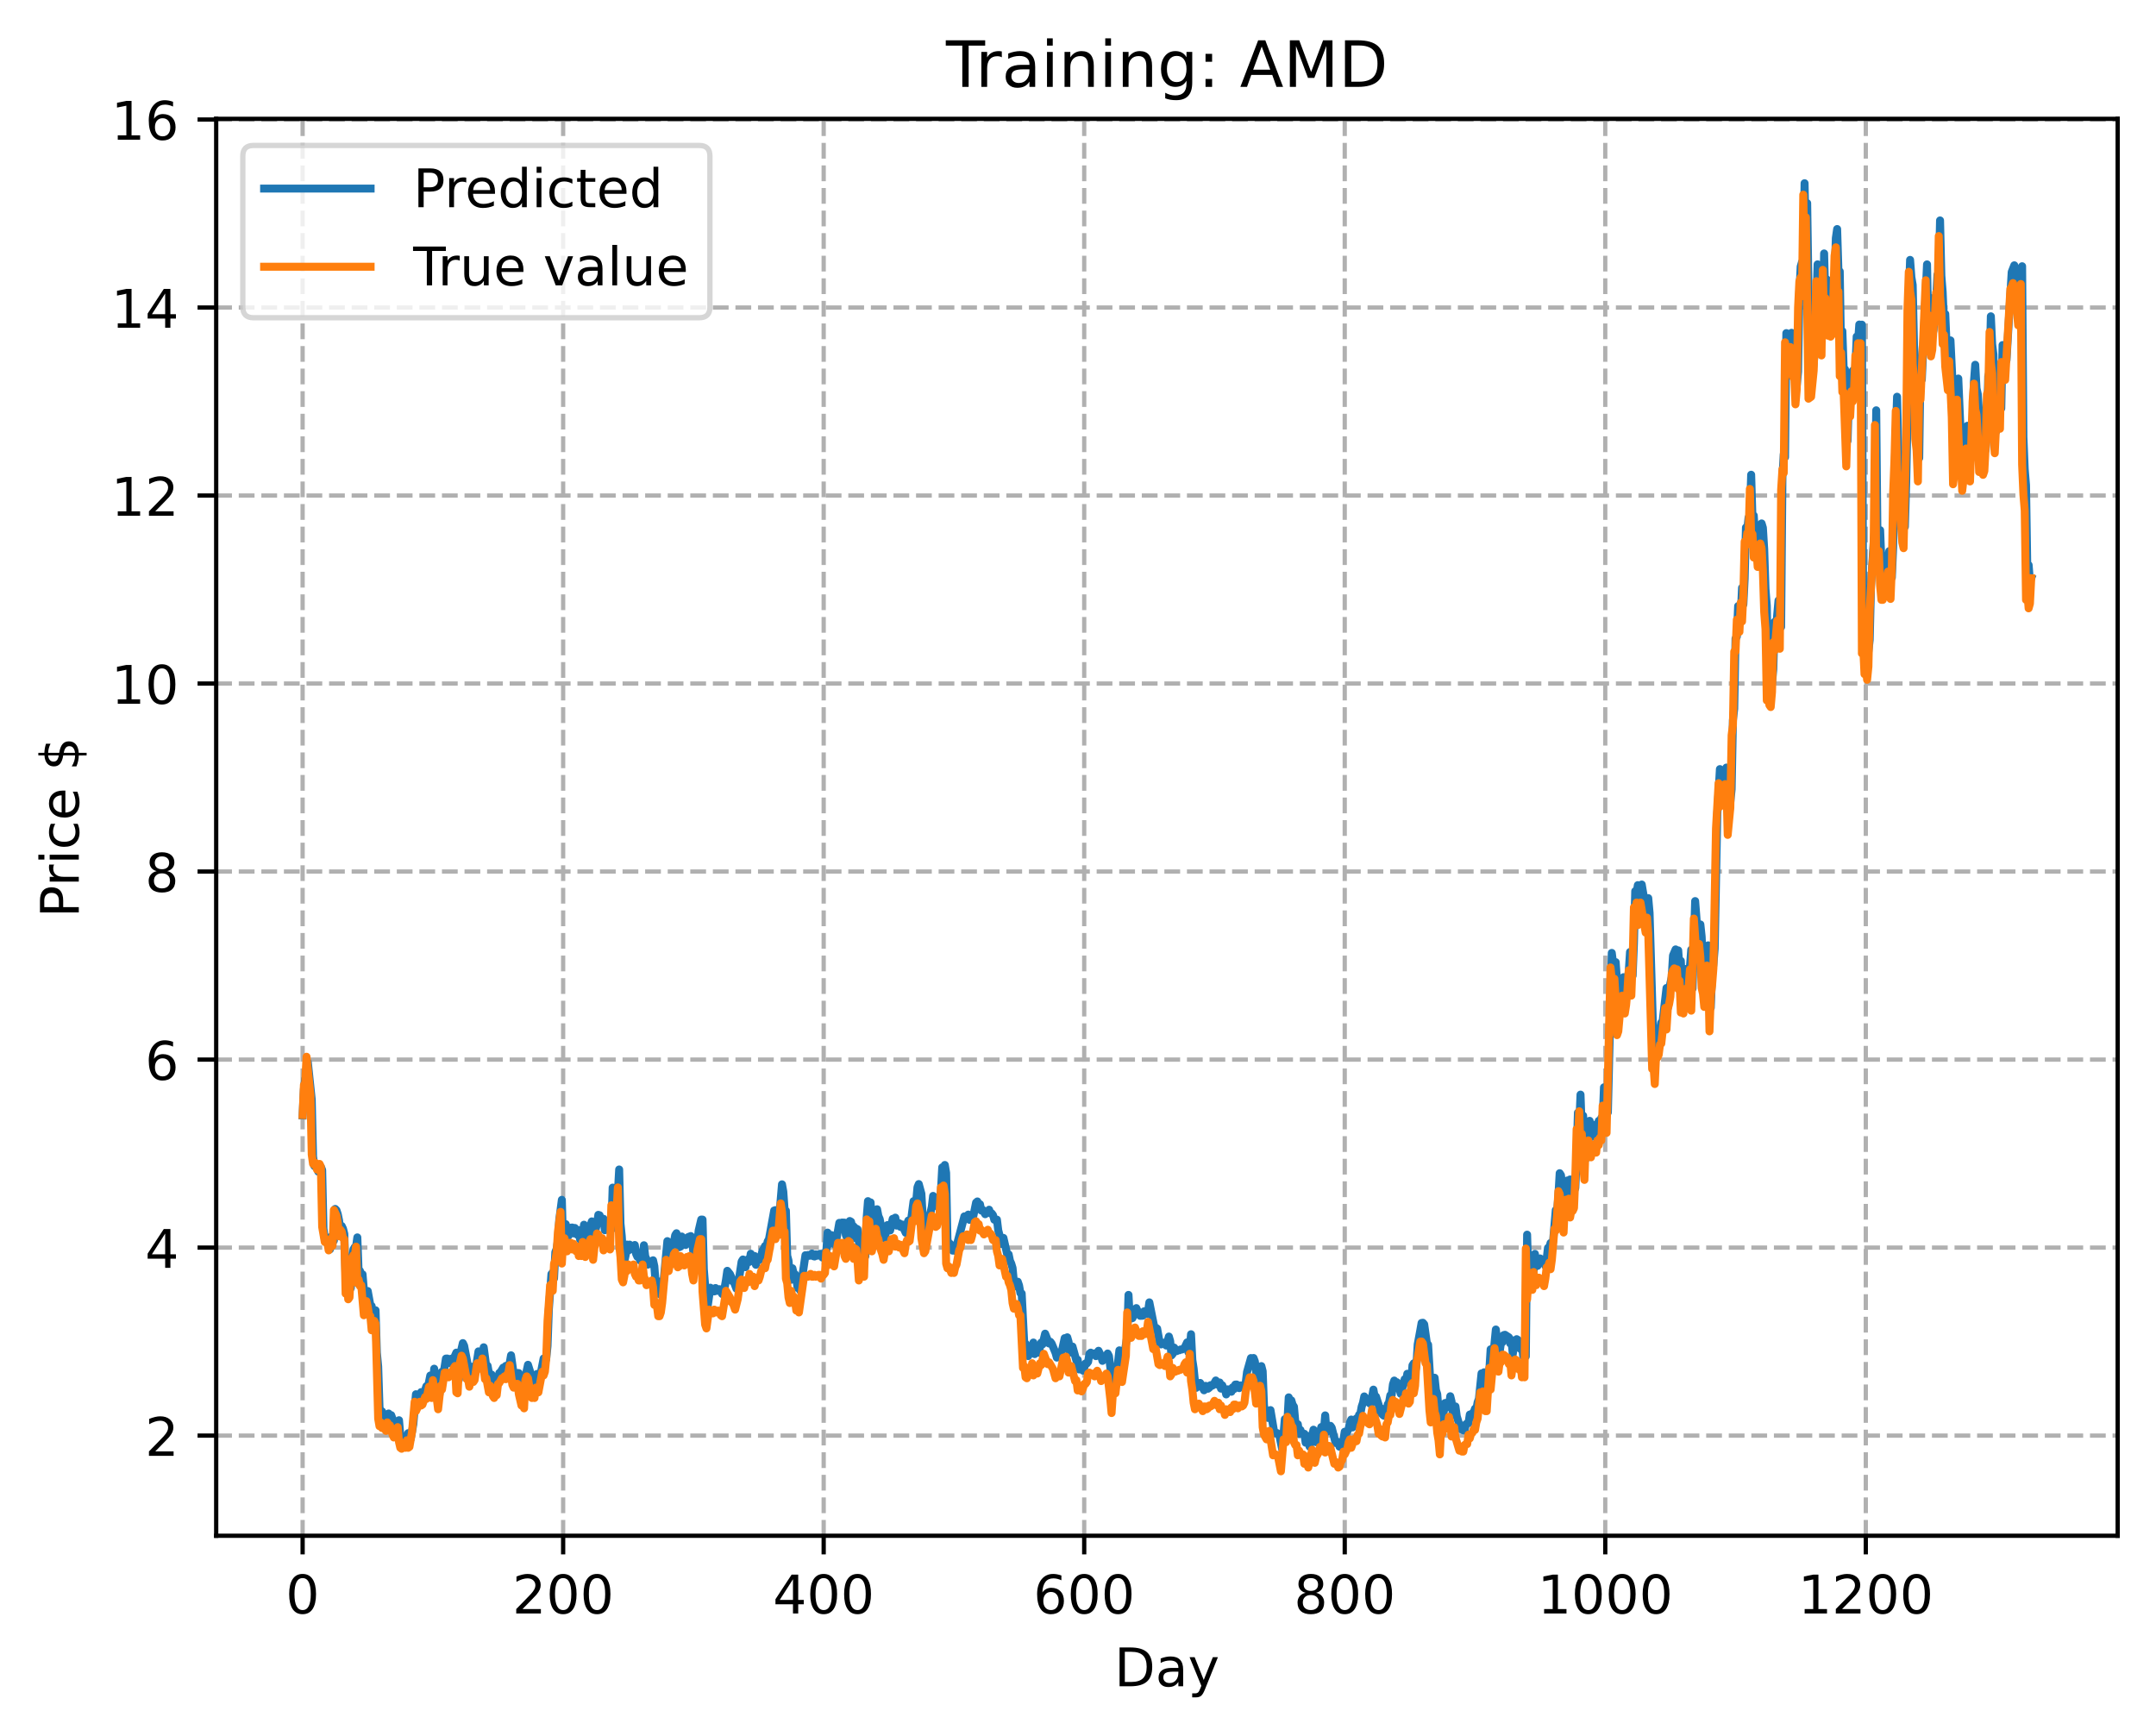 <?xml version="1.0" encoding="utf-8" standalone="no"?>
<!DOCTYPE svg PUBLIC "-//W3C//DTD SVG 1.1//EN"
  "http://www.w3.org/Graphics/SVG/1.1/DTD/svg11.dtd">
<!-- Created with matplotlib (https://matplotlib.org/) -->
<svg height="325.986pt" version="1.1" viewBox="0 0 404.923 325.986" width="404.923pt" xmlns="http://www.w3.org/2000/svg" xmlns:xlink="http://www.w3.org/1999/xlink">
 <defs>
  <style type="text/css">
*{stroke-linecap:butt;stroke-linejoin:round;}
  </style>
 </defs>
 <g id="figure_1">
  <g id="patch_1">
   <path d="M 0 325.986 
L 404.923 325.986 
L 404.923 0 
L 0 0 
z
" style="fill:#ffffff;"/>
  </g>
  <g id="axes_1">
   <g id="patch_2">
    <path d="M 40.603 288.43 
L 397.723 288.43 
L 397.723 22.318 
L 40.603 22.318 
z
" style="fill:#ffffff;"/>
   </g>
   <g id="matplotlib.axis_1">
    <g id="xtick_1">
     <g id="line2d_1">
      <path clip-path="url(#pd44cf6ed31)" d="M 56.836 288.43 
L 56.836 22.318 
" style="fill:none;stroke:#b0b0b0;stroke-dasharray:2.96,1.28;stroke-dashoffset:0;stroke-width:0.8;"/>
     </g>
     <g id="line2d_2">
      <defs>
       <path d="M 0 0 
L 0 3.5 
" id="m55cbc9d0b3" style="stroke:#000000;stroke-width:0.8;"/>
      </defs>
      <g>
       <use style="stroke:#000000;stroke-width:0.8;" x="56.836" xlink:href="#m55cbc9d0b3" y="288.43"/>
      </g>
     </g>
     <g id="text_1">
      <!-- 0 -->
      <defs>
       <path d="M 31.781 66.406 
Q 24.172 66.406 20.328 58.906 
Q 16.5 51.422 16.5 36.375 
Q 16.5 21.391 20.328 13.891 
Q 24.172 6.391 31.781 6.391 
Q 39.453 6.391 43.281 13.891 
Q 47.125 21.391 47.125 36.375 
Q 47.125 51.422 43.281 58.906 
Q 39.453 66.406 31.781 66.406 
z
M 31.781 74.219 
Q 44.047 74.219 50.516 64.516 
Q 56.984 54.828 56.984 36.375 
Q 56.984 17.969 50.516 8.266 
Q 44.047 -1.422 31.781 -1.422 
Q 19.531 -1.422 13.062 8.266 
Q 6.594 17.969 6.594 36.375 
Q 6.594 54.828 13.062 64.516 
Q 19.531 74.219 31.781 74.219 
z
" id="DejaVuSans-48"/>
      </defs>
      <g transform="translate(53.655 303.029)scale(0.1 -0.1)">
       <use xlink:href="#DejaVuSans-48"/>
      </g>
     </g>
    </g>
    <g id="xtick_2">
     <g id="line2d_3">
      <path clip-path="url(#pd44cf6ed31)" d="M 105.766 288.43 
L 105.766 22.318 
" style="fill:none;stroke:#b0b0b0;stroke-dasharray:2.96,1.28;stroke-dashoffset:0;stroke-width:0.8;"/>
     </g>
     <g id="line2d_4">
      <g>
       <use style="stroke:#000000;stroke-width:0.8;" x="105.766" xlink:href="#m55cbc9d0b3" y="288.43"/>
      </g>
     </g>
     <g id="text_2">
      <!-- 200 -->
      <defs>
       <path d="M 19.188 8.297 
L 53.609 8.297 
L 53.609 0 
L 7.328 0 
L 7.328 8.297 
Q 12.938 14.109 22.625 23.891 
Q 32.328 33.688 34.812 36.531 
Q 39.547 41.844 41.422 45.531 
Q 43.312 49.219 43.312 52.781 
Q 43.312 58.594 39.234 62.25 
Q 35.156 65.922 28.609 65.922 
Q 23.969 65.922 18.812 64.312 
Q 13.672 62.703 7.812 59.422 
L 7.812 69.391 
Q 13.766 71.781 18.938 73 
Q 24.125 74.219 28.422 74.219 
Q 39.75 74.219 46.484 68.547 
Q 53.219 62.891 53.219 53.422 
Q 53.219 48.922 51.531 44.891 
Q 49.859 40.875 45.406 35.406 
Q 44.188 33.984 37.641 27.219 
Q 31.109 20.453 19.188 8.297 
z
" id="DejaVuSans-50"/>
      </defs>
      <g transform="translate(96.223 303.029)scale(0.1 -0.1)">
       <use xlink:href="#DejaVuSans-50"/>
       <use x="63.623" xlink:href="#DejaVuSans-48"/>
       <use x="127.246" xlink:href="#DejaVuSans-48"/>
      </g>
     </g>
    </g>
    <g id="xtick_3">
     <g id="line2d_5">
      <path clip-path="url(#pd44cf6ed31)" d="M 154.697 288.43 
L 154.697 22.318 
" style="fill:none;stroke:#b0b0b0;stroke-dasharray:2.96,1.28;stroke-dashoffset:0;stroke-width:0.8;"/>
     </g>
     <g id="line2d_6">
      <g>
       <use style="stroke:#000000;stroke-width:0.8;" x="154.697" xlink:href="#m55cbc9d0b3" y="288.43"/>
      </g>
     </g>
     <g id="text_3">
      <!-- 400 -->
      <defs>
       <path d="M 37.797 64.312 
L 12.891 25.391 
L 37.797 25.391 
z
M 35.203 72.906 
L 47.609 72.906 
L 47.609 25.391 
L 58.016 25.391 
L 58.016 17.188 
L 47.609 17.188 
L 47.609 0 
L 37.797 0 
L 37.797 17.188 
L 4.891 17.188 
L 4.891 26.703 
z
" id="DejaVuSans-52"/>
      </defs>
      <g transform="translate(145.153 303.029)scale(0.1 -0.1)">
       <use xlink:href="#DejaVuSans-52"/>
       <use x="63.623" xlink:href="#DejaVuSans-48"/>
       <use x="127.246" xlink:href="#DejaVuSans-48"/>
      </g>
     </g>
    </g>
    <g id="xtick_4">
     <g id="line2d_7">
      <path clip-path="url(#pd44cf6ed31)" d="M 203.628 288.43 
L 203.628 22.318 
" style="fill:none;stroke:#b0b0b0;stroke-dasharray:2.96,1.28;stroke-dashoffset:0;stroke-width:0.8;"/>
     </g>
     <g id="line2d_8">
      <g>
       <use style="stroke:#000000;stroke-width:0.8;" x="203.628" xlink:href="#m55cbc9d0b3" y="288.43"/>
      </g>
     </g>
     <g id="text_4">
      <!-- 600 -->
      <defs>
       <path d="M 33.016 40.375 
Q 26.375 40.375 22.484 35.828 
Q 18.609 31.297 18.609 23.391 
Q 18.609 15.531 22.484 10.953 
Q 26.375 6.391 33.016 6.391 
Q 39.656 6.391 43.531 10.953 
Q 47.406 15.531 47.406 23.391 
Q 47.406 31.297 43.531 35.828 
Q 39.656 40.375 33.016 40.375 
z
M 52.594 71.297 
L 52.594 62.312 
Q 48.875 64.062 45.094 64.984 
Q 41.312 65.922 37.594 65.922 
Q 27.828 65.922 22.672 59.328 
Q 17.531 52.734 16.797 39.406 
Q 19.672 43.656 24.016 45.922 
Q 28.375 48.188 33.594 48.188 
Q 44.578 48.188 50.953 41.516 
Q 57.328 34.859 57.328 23.391 
Q 57.328 12.156 50.688 5.359 
Q 44.047 -1.422 33.016 -1.422 
Q 20.359 -1.422 13.672 8.266 
Q 6.984 17.969 6.984 36.375 
Q 6.984 53.656 15.188 63.938 
Q 23.391 74.219 37.203 74.219 
Q 40.922 74.219 44.703 73.484 
Q 48.484 72.75 52.594 71.297 
z
" id="DejaVuSans-54"/>
      </defs>
      <g transform="translate(194.084 303.029)scale(0.1 -0.1)">
       <use xlink:href="#DejaVuSans-54"/>
       <use x="63.623" xlink:href="#DejaVuSans-48"/>
       <use x="127.246" xlink:href="#DejaVuSans-48"/>
      </g>
     </g>
    </g>
    <g id="xtick_5">
     <g id="line2d_9">
      <path clip-path="url(#pd44cf6ed31)" d="M 252.558 288.43 
L 252.558 22.318 
" style="fill:none;stroke:#b0b0b0;stroke-dasharray:2.96,1.28;stroke-dashoffset:0;stroke-width:0.8;"/>
     </g>
     <g id="line2d_10">
      <g>
       <use style="stroke:#000000;stroke-width:0.8;" x="252.558" xlink:href="#m55cbc9d0b3" y="288.43"/>
      </g>
     </g>
     <g id="text_5">
      <!-- 800 -->
      <defs>
       <path d="M 31.781 34.625 
Q 24.75 34.625 20.719 30.859 
Q 16.703 27.094 16.703 20.516 
Q 16.703 13.922 20.719 10.156 
Q 24.75 6.391 31.781 6.391 
Q 38.812 6.391 42.859 10.172 
Q 46.922 13.969 46.922 20.516 
Q 46.922 27.094 42.891 30.859 
Q 38.875 34.625 31.781 34.625 
z
M 21.922 38.812 
Q 15.578 40.375 12.031 44.719 
Q 8.5 49.078 8.5 55.328 
Q 8.5 64.062 14.719 69.141 
Q 20.953 74.219 31.781 74.219 
Q 42.672 74.219 48.875 69.141 
Q 55.078 64.062 55.078 55.328 
Q 55.078 49.078 51.531 44.719 
Q 48 40.375 41.703 38.812 
Q 48.828 37.156 52.797 32.312 
Q 56.781 27.484 56.781 20.516 
Q 56.781 9.906 50.312 4.234 
Q 43.844 -1.422 31.781 -1.422 
Q 19.734 -1.422 13.25 4.234 
Q 6.781 9.906 6.781 20.516 
Q 6.781 27.484 10.781 32.312 
Q 14.797 37.156 21.922 38.812 
z
M 18.312 54.391 
Q 18.312 48.734 21.844 45.562 
Q 25.391 42.391 31.781 42.391 
Q 38.141 42.391 41.719 45.562 
Q 45.312 48.734 45.312 54.391 
Q 45.312 60.062 41.719 63.234 
Q 38.141 66.406 31.781 66.406 
Q 25.391 66.406 21.844 63.234 
Q 18.312 60.062 18.312 54.391 
z
" id="DejaVuSans-56"/>
      </defs>
      <g transform="translate(243.015 303.029)scale(0.1 -0.1)">
       <use xlink:href="#DejaVuSans-56"/>
       <use x="63.623" xlink:href="#DejaVuSans-48"/>
       <use x="127.246" xlink:href="#DejaVuSans-48"/>
      </g>
     </g>
    </g>
    <g id="xtick_6">
     <g id="line2d_11">
      <path clip-path="url(#pd44cf6ed31)" d="M 301.489 288.43 
L 301.489 22.318 
" style="fill:none;stroke:#b0b0b0;stroke-dasharray:2.96,1.28;stroke-dashoffset:0;stroke-width:0.8;"/>
     </g>
     <g id="line2d_12">
      <g>
       <use style="stroke:#000000;stroke-width:0.8;" x="301.489" xlink:href="#m55cbc9d0b3" y="288.43"/>
      </g>
     </g>
     <g id="text_6">
      <!-- 1000 -->
      <defs>
       <path d="M 12.406 8.297 
L 28.516 8.297 
L 28.516 63.922 
L 10.984 60.406 
L 10.984 69.391 
L 28.422 72.906 
L 38.281 72.906 
L 38.281 8.297 
L 54.391 8.297 
L 54.391 0 
L 12.406 0 
z
" id="DejaVuSans-49"/>
      </defs>
      <g transform="translate(288.764 303.029)scale(0.1 -0.1)">
       <use xlink:href="#DejaVuSans-49"/>
       <use x="63.623" xlink:href="#DejaVuSans-48"/>
       <use x="127.246" xlink:href="#DejaVuSans-48"/>
       <use x="190.869" xlink:href="#DejaVuSans-48"/>
      </g>
     </g>
    </g>
    <g id="xtick_7">
     <g id="line2d_13">
      <path clip-path="url(#pd44cf6ed31)" d="M 350.419 288.43 
L 350.419 22.318 
" style="fill:none;stroke:#b0b0b0;stroke-dasharray:2.96,1.28;stroke-dashoffset:0;stroke-width:0.8;"/>
     </g>
     <g id="line2d_14">
      <g>
       <use style="stroke:#000000;stroke-width:0.8;" x="350.419" xlink:href="#m55cbc9d0b3" y="288.43"/>
      </g>
     </g>
     <g id="text_7">
      <!-- 1200 -->
      <g transform="translate(337.694 303.029)scale(0.1 -0.1)">
       <use xlink:href="#DejaVuSans-49"/>
       <use x="63.623" xlink:href="#DejaVuSans-50"/>
       <use x="127.246" xlink:href="#DejaVuSans-48"/>
       <use x="190.869" xlink:href="#DejaVuSans-48"/>
      </g>
     </g>
    </g>
    <g id="text_8">
     <!-- Day -->
     <defs>
      <path d="M 19.672 64.797 
L 19.672 8.109 
L 31.594 8.109 
Q 46.688 8.109 53.688 14.938 
Q 60.688 21.781 60.688 36.531 
Q 60.688 51.172 53.688 57.984 
Q 46.688 64.797 31.594 64.797 
z
M 9.812 72.906 
L 30.078 72.906 
Q 51.266 72.906 61.172 64.094 
Q 71.094 55.281 71.094 36.531 
Q 71.094 17.672 61.125 8.828 
Q 51.172 0 30.078 0 
L 9.812 0 
z
" id="DejaVuSans-68"/>
      <path d="M 34.281 27.484 
Q 23.391 27.484 19.188 25 
Q 14.984 22.516 14.984 16.5 
Q 14.984 11.719 18.141 8.906 
Q 21.297 6.109 26.703 6.109 
Q 34.188 6.109 38.703 11.406 
Q 43.219 16.703 43.219 25.484 
L 43.219 27.484 
z
M 52.203 31.203 
L 52.203 0 
L 43.219 0 
L 43.219 8.297 
Q 40.141 3.328 35.547 0.953 
Q 30.953 -1.422 24.312 -1.422 
Q 15.922 -1.422 10.953 3.297 
Q 6 8.016 6 15.922 
Q 6 25.141 12.172 29.828 
Q 18.359 34.516 30.609 34.516 
L 43.219 34.516 
L 43.219 35.406 
Q 43.219 41.609 39.141 45 
Q 35.062 48.391 27.688 48.391 
Q 23 48.391 18.547 47.266 
Q 14.109 46.141 10.016 43.891 
L 10.016 52.203 
Q 14.938 54.109 19.578 55.047 
Q 24.219 56 28.609 56 
Q 40.484 56 46.344 49.844 
Q 52.203 43.703 52.203 31.203 
z
" id="DejaVuSans-97"/>
      <path d="M 32.172 -5.078 
Q 28.375 -14.844 24.75 -17.812 
Q 21.141 -20.797 15.094 -20.797 
L 7.906 -20.797 
L 7.906 -13.281 
L 13.188 -13.281 
Q 16.891 -13.281 18.938 -11.516 
Q 21 -9.766 23.484 -3.219 
L 25.094 0.875 
L 2.984 54.688 
L 12.5 54.688 
L 29.594 11.922 
L 46.688 54.688 
L 56.203 54.688 
z
" id="DejaVuSans-121"/>
     </defs>
     <g transform="translate(209.29 316.707)scale(0.1 -0.1)">
      <use xlink:href="#DejaVuSans-68"/>
      <use x="77.002" xlink:href="#DejaVuSans-97"/>
      <use x="138.281" xlink:href="#DejaVuSans-121"/>
     </g>
    </g>
   </g>
   <g id="matplotlib.axis_2">
    <g id="ytick_1">
     <g id="line2d_15">
      <path clip-path="url(#pd44cf6ed31)" d="M 40.603 269.625 
L 397.723 269.625 
" style="fill:none;stroke:#b0b0b0;stroke-dasharray:2.96,1.28;stroke-dashoffset:0;stroke-width:0.8;"/>
     </g>
     <g id="line2d_16">
      <defs>
       <path d="M 0 0 
L -3.5 0 
" id="m7e762da03b" style="stroke:#000000;stroke-width:0.8;"/>
      </defs>
      <g>
       <use style="stroke:#000000;stroke-width:0.8;" x="40.603" xlink:href="#m7e762da03b" y="269.625"/>
      </g>
     </g>
     <g id="text_9">
      <!-- 2 -->
      <g transform="translate(27.241 273.424)scale(0.1 -0.1)">
       <use xlink:href="#DejaVuSans-50"/>
      </g>
     </g>
    </g>
    <g id="ytick_2">
     <g id="line2d_17">
      <path clip-path="url(#pd44cf6ed31)" d="M 40.603 234.313 
L 397.723 234.313 
" style="fill:none;stroke:#b0b0b0;stroke-dasharray:2.96,1.28;stroke-dashoffset:0;stroke-width:0.8;"/>
     </g>
     <g id="line2d_18">
      <g>
       <use style="stroke:#000000;stroke-width:0.8;" x="40.603" xlink:href="#m7e762da03b" y="234.313"/>
      </g>
     </g>
     <g id="text_10">
      <!-- 4 -->
      <g transform="translate(27.241 238.113)scale(0.1 -0.1)">
       <use xlink:href="#DejaVuSans-52"/>
      </g>
     </g>
    </g>
    <g id="ytick_3">
     <g id="line2d_19">
      <path clip-path="url(#pd44cf6ed31)" d="M 40.603 199.002 
L 397.723 199.002 
" style="fill:none;stroke:#b0b0b0;stroke-dasharray:2.96,1.28;stroke-dashoffset:0;stroke-width:0.8;"/>
     </g>
     <g id="line2d_20">
      <g>
       <use style="stroke:#000000;stroke-width:0.8;" x="40.603" xlink:href="#m7e762da03b" y="199.002"/>
      </g>
     </g>
     <g id="text_11">
      <!-- 6 -->
      <g transform="translate(27.241 202.801)scale(0.1 -0.1)">
       <use xlink:href="#DejaVuSans-54"/>
      </g>
     </g>
    </g>
    <g id="ytick_4">
     <g id="line2d_21">
      <path clip-path="url(#pd44cf6ed31)" d="M 40.603 163.69 
L 397.723 163.69 
" style="fill:none;stroke:#b0b0b0;stroke-dasharray:2.96,1.28;stroke-dashoffset:0;stroke-width:0.8;"/>
     </g>
     <g id="line2d_22">
      <g>
       <use style="stroke:#000000;stroke-width:0.8;" x="40.603" xlink:href="#m7e762da03b" y="163.69"/>
      </g>
     </g>
     <g id="text_12">
      <!-- 8 -->
      <g transform="translate(27.241 167.489)scale(0.1 -0.1)">
       <use xlink:href="#DejaVuSans-56"/>
      </g>
     </g>
    </g>
    <g id="ytick_5">
     <g id="line2d_23">
      <path clip-path="url(#pd44cf6ed31)" d="M 40.603 128.379 
L 397.723 128.379 
" style="fill:none;stroke:#b0b0b0;stroke-dasharray:2.96,1.28;stroke-dashoffset:0;stroke-width:0.8;"/>
     </g>
     <g id="line2d_24">
      <g>
       <use style="stroke:#000000;stroke-width:0.8;" x="40.603" xlink:href="#m7e762da03b" y="128.379"/>
      </g>
     </g>
     <g id="text_13">
      <!-- 10 -->
      <g transform="translate(20.878 132.178)scale(0.1 -0.1)">
       <use xlink:href="#DejaVuSans-49"/>
       <use x="63.623" xlink:href="#DejaVuSans-48"/>
      </g>
     </g>
    </g>
    <g id="ytick_6">
     <g id="line2d_25">
      <path clip-path="url(#pd44cf6ed31)" d="M 40.603 93.067 
L 397.723 93.067 
" style="fill:none;stroke:#b0b0b0;stroke-dasharray:2.96,1.28;stroke-dashoffset:0;stroke-width:0.8;"/>
     </g>
     <g id="line2d_26">
      <g>
       <use style="stroke:#000000;stroke-width:0.8;" x="40.603" xlink:href="#m7e762da03b" y="93.067"/>
      </g>
     </g>
     <g id="text_14">
      <!-- 12 -->
      <g transform="translate(20.878 96.866)scale(0.1 -0.1)">
       <use xlink:href="#DejaVuSans-49"/>
       <use x="63.623" xlink:href="#DejaVuSans-50"/>
      </g>
     </g>
    </g>
    <g id="ytick_7">
     <g id="line2d_27">
      <path clip-path="url(#pd44cf6ed31)" d="M 40.603 57.755 
L 397.723 57.755 
" style="fill:none;stroke:#b0b0b0;stroke-dasharray:2.96,1.28;stroke-dashoffset:0;stroke-width:0.8;"/>
     </g>
     <g id="line2d_28">
      <g>
       <use style="stroke:#000000;stroke-width:0.8;" x="40.603" xlink:href="#m7e762da03b" y="57.755"/>
      </g>
     </g>
     <g id="text_15">
      <!-- 14 -->
      <g transform="translate(20.878 61.555)scale(0.1 -0.1)">
       <use xlink:href="#DejaVuSans-49"/>
       <use x="63.623" xlink:href="#DejaVuSans-52"/>
      </g>
     </g>
    </g>
    <g id="ytick_8">
     <g id="line2d_29">
      <path clip-path="url(#pd44cf6ed31)" d="M 40.603 22.444 
L 397.723 22.444 
" style="fill:none;stroke:#b0b0b0;stroke-dasharray:2.96,1.28;stroke-dashoffset:0;stroke-width:0.8;"/>
     </g>
     <g id="line2d_30">
      <g>
       <use style="stroke:#000000;stroke-width:0.8;" x="40.603" xlink:href="#m7e762da03b" y="22.444"/>
      </g>
     </g>
     <g id="text_16">
      <!-- 16 -->
      <g transform="translate(20.878 26.243)scale(0.1 -0.1)">
       <use xlink:href="#DejaVuSans-49"/>
       <use x="63.623" xlink:href="#DejaVuSans-54"/>
      </g>
     </g>
    </g>
    <g id="text_17">
     <!-- Price $ -->
     <defs>
      <path d="M 19.672 64.797 
L 19.672 37.406 
L 32.078 37.406 
Q 38.969 37.406 42.719 40.969 
Q 46.484 44.531 46.484 51.125 
Q 46.484 57.672 42.719 61.234 
Q 38.969 64.797 32.078 64.797 
z
M 9.812 72.906 
L 32.078 72.906 
Q 44.344 72.906 50.609 67.359 
Q 56.891 61.812 56.891 51.125 
Q 56.891 40.328 50.609 34.812 
Q 44.344 29.297 32.078 29.297 
L 19.672 29.297 
L 19.672 0 
L 9.812 0 
z
" id="DejaVuSans-80"/>
      <path d="M 41.109 46.297 
Q 39.594 47.172 37.812 47.578 
Q 36.031 48 33.891 48 
Q 26.266 48 22.188 43.047 
Q 18.109 38.094 18.109 28.812 
L 18.109 0 
L 9.078 0 
L 9.078 54.688 
L 18.109 54.688 
L 18.109 46.188 
Q 20.953 51.172 25.484 53.578 
Q 30.031 56 36.531 56 
Q 37.453 56 38.578 55.875 
Q 39.703 55.766 41.062 55.516 
z
" id="DejaVuSans-114"/>
      <path d="M 9.422 54.688 
L 18.406 54.688 
L 18.406 0 
L 9.422 0 
z
M 9.422 75.984 
L 18.406 75.984 
L 18.406 64.594 
L 9.422 64.594 
z
" id="DejaVuSans-105"/>
      <path d="M 48.781 52.594 
L 48.781 44.188 
Q 44.969 46.297 41.141 47.344 
Q 37.312 48.391 33.406 48.391 
Q 24.656 48.391 19.812 42.844 
Q 14.984 37.312 14.984 27.297 
Q 14.984 17.281 19.812 11.734 
Q 24.656 6.203 33.406 6.203 
Q 37.312 6.203 41.141 7.25 
Q 44.969 8.297 48.781 10.406 
L 48.781 2.094 
Q 45.016 0.344 40.984 -0.531 
Q 36.969 -1.422 32.422 -1.422 
Q 20.062 -1.422 12.781 6.344 
Q 5.516 14.109 5.516 27.297 
Q 5.516 40.672 12.859 48.328 
Q 20.219 56 33.016 56 
Q 37.156 56 41.109 55.141 
Q 45.062 54.297 48.781 52.594 
z
" id="DejaVuSans-99"/>
      <path d="M 56.203 29.594 
L 56.203 25.203 
L 14.891 25.203 
Q 15.484 15.922 20.484 11.062 
Q 25.484 6.203 34.422 6.203 
Q 39.594 6.203 44.453 7.469 
Q 49.312 8.734 54.109 11.281 
L 54.109 2.781 
Q 49.266 0.734 44.188 -0.344 
Q 39.109 -1.422 33.891 -1.422 
Q 20.797 -1.422 13.156 6.188 
Q 5.516 13.812 5.516 26.812 
Q 5.516 40.234 12.766 48.109 
Q 20.016 56 32.328 56 
Q 43.359 56 49.781 48.891 
Q 56.203 41.797 56.203 29.594 
z
M 47.219 32.234 
Q 47.125 39.594 43.094 43.984 
Q 39.062 48.391 32.422 48.391 
Q 24.906 48.391 20.391 44.141 
Q 15.875 39.891 15.188 32.172 
z
" id="DejaVuSans-101"/>
      <path id="DejaVuSans-32"/>
      <path d="M 33.797 -14.703 
L 28.906 -14.703 
L 28.859 0 
Q 23.734 0.094 18.609 1.188 
Q 13.484 2.297 8.297 4.5 
L 8.297 13.281 
Q 13.281 10.156 18.375 8.562 
Q 23.484 6.984 28.906 6.938 
L 28.906 29.203 
Q 18.109 30.953 13.203 35.156 
Q 8.297 39.359 8.297 46.688 
Q 8.297 54.641 13.625 59.219 
Q 18.953 63.812 28.906 64.5 
L 28.906 75.984 
L 33.797 75.984 
L 33.797 64.656 
Q 38.328 64.453 42.578 63.688 
Q 46.828 62.938 50.875 61.625 
L 50.875 53.078 
Q 46.828 55.125 42.547 56.25 
Q 38.281 57.375 33.797 57.562 
L 33.797 36.719 
Q 44.875 35.016 50.094 30.609 
Q 55.328 26.219 55.328 18.609 
Q 55.328 10.359 49.781 5.594 
Q 44.234 0.828 33.797 0.094 
z
M 28.906 37.594 
L 28.906 57.625 
Q 23.25 56.984 20.266 54.391 
Q 17.281 51.812 17.281 47.516 
Q 17.281 43.312 20.031 40.969 
Q 22.797 38.625 28.906 37.594 
z
M 33.797 28.219 
L 33.797 7.078 
Q 39.984 7.906 43.141 10.594 
Q 46.297 13.281 46.297 17.672 
Q 46.297 21.969 43.281 24.5 
Q 40.281 27.047 33.797 28.219 
z
" id="DejaVuSans-36"/>
     </defs>
     <g transform="translate(14.798 172.342)rotate(-90)scale(0.1 -0.1)">
      <use xlink:href="#DejaVuSans-80"/>
      <use x="58.553" xlink:href="#DejaVuSans-114"/>
      <use x="99.666" xlink:href="#DejaVuSans-105"/>
      <use x="127.449" xlink:href="#DejaVuSans-99"/>
      <use x="182.43" xlink:href="#DejaVuSans-101"/>
      <use x="243.953" xlink:href="#DejaVuSans-32"/>
      <use x="275.74" xlink:href="#DejaVuSans-36"/>
     </g>
    </g>
   </g>
   <g id="line2d_31">
    <path clip-path="url(#pd44cf6ed31)" d="M 56.836 209.489 
L 57.081 204.553 
L 57.325 202.64 
L 57.57 203.662 
L 57.814 199.513 
L 58.548 206.511 
L 58.793 217.178 
L 59.038 218.993 
L 59.282 219.167 
L 59.527 218.836 
L 59.772 220.054 
L 60.016 219.444 
L 60.261 219.157 
L 60.506 219.742 
L 60.75 230.737 
L 60.995 232.63 
L 61.24 233.351 
L 61.729 233.596 
L 61.974 234.649 
L 62.218 232.238 
L 62.463 233.325 
L 62.708 232.998 
L 62.952 227.053 
L 63.197 227.311 
L 63.441 228.057 
L 63.686 229.234 
L 63.931 231.757 
L 64.175 230.255 
L 64.42 230.769 
L 64.665 231.738 
L 64.909 239.608 
L 65.154 241.64 
L 65.399 238.922 
L 65.643 242.352 
L 65.888 241.894 
L 66.133 237.163 
L 66.377 234.659 
L 66.622 234.243 
L 66.867 234.2 
L 67.111 232.4 
L 67.356 239.039 
L 67.601 238.684 
L 67.845 239.675 
L 68.09 239.332 
L 68.579 245.084 
L 68.824 244.699 
L 69.069 242.472 
L 69.558 245.165 
L 69.802 245.285 
L 70.047 247.818 
L 70.292 246.116 
L 70.536 246.089 
L 70.781 254.08 
L 71.026 256.64 
L 71.27 264.235 
L 71.515 265.723 
L 71.76 265.08 
L 72.004 266.401 
L 72.249 265.594 
L 72.494 266.411 
L 72.738 266.719 
L 72.983 265.474 
L 73.228 265.991 
L 73.472 265.785 
L 73.717 266.449 
L 74.206 268.235 
L 74.451 267.525 
L 74.696 268.362 
L 74.94 266.739 
L 75.185 269.602 
L 75.429 270.702 
L 75.674 270.881 
L 75.919 269.828 
L 76.163 270.45 
L 76.408 270.575 
L 76.653 269.169 
L 76.897 270.409 
L 77.142 270.234 
L 77.631 267.455 
L 78.121 261.854 
L 78.365 263.226 
L 78.61 262.874 
L 78.855 261.866 
L 79.099 261.452 
L 79.344 262.054 
L 79.589 261.818 
L 80.078 260.347 
L 80.323 260.738 
L 80.812 258.343 
L 81.056 258.28 
L 81.301 260.295 
L 81.546 257.06 
L 81.79 258.952 
L 82.28 260.17 
L 82.524 261.982 
L 83.014 257.625 
L 83.258 258.265 
L 83.748 255.161 
L 83.992 255.147 
L 84.237 255.838 
L 84.482 256.029 
L 84.726 255.19 
L 84.971 255.71 
L 85.705 254.042 
L 85.95 258.85 
L 86.194 259.106 
L 86.439 254.341 
L 86.928 252.251 
L 87.173 252.762 
L 87.907 256.612 
L 88.151 256.642 
L 88.396 258.029 
L 88.641 256.694 
L 88.885 256.692 
L 89.13 257.217 
L 89.375 256.892 
L 89.864 253.806 
L 90.109 254.128 
L 90.353 254.124 
L 90.598 255.091 
L 90.843 253.039 
L 91.332 256.683 
L 91.577 256.509 
L 92.066 259.271 
L 92.311 258.149 
L 92.555 258.828 
L 92.8 260.029 
L 93.044 260.387 
L 93.289 259.886 
L 93.534 259.89 
L 93.778 257.861 
L 94.023 257.676 
L 94.512 256.856 
L 94.757 257.118 
L 95.002 256.53 
L 95.246 256.911 
L 95.736 255.929 
L 95.98 254.543 
L 96.47 258.056 
L 96.714 258.637 
L 96.959 258.054 
L 97.204 257.864 
L 97.448 257.89 
L 97.693 259.797 
L 97.938 260.698 
L 98.182 262.103 
L 98.427 261.771 
L 98.672 262.327 
L 98.916 257.463 
L 99.161 256.325 
L 99.895 258.685 
L 100.139 259.893 
L 100.384 259.184 
L 100.629 259.882 
L 100.873 258.04 
L 101.118 258.714 
L 101.363 258.928 
L 102.097 255.143 
L 102.341 255.863 
L 102.586 255.199 
L 102.831 252.802 
L 103.075 245.988 
L 103.565 239.282 
L 103.809 238.992 
L 104.054 240.1 
L 104.299 235.169 
L 104.543 234.571 
L 104.788 232.96 
L 105.032 229.115 
L 105.522 225.344 
L 105.766 234.501 
L 106.011 230.527 
L 106.256 229.909 
L 106.745 232.151 
L 107.234 230.575 
L 107.479 230.545 
L 107.724 231.652 
L 107.968 230.625 
L 108.458 231.928 
L 108.702 231.026 
L 108.947 232.786 
L 109.192 232.162 
L 109.436 232.577 
L 109.681 230.02 
L 110.17 232.69 
L 110.415 231.879 
L 110.66 231.971 
L 110.904 230.136 
L 111.149 229.396 
L 111.393 229.638 
L 111.638 232.951 
L 111.883 230.805 
L 112.127 229.867 
L 112.372 228.165 
L 112.617 228.243 
L 112.861 229.217 
L 113.106 229.248 
L 113.351 228.903 
L 113.595 231.056 
L 113.84 229.594 
L 114.085 229.395 
L 114.329 230.594 
L 114.574 229.773 
L 114.819 230.911 
L 115.063 223.052 
L 115.308 225.042 
L 115.553 223.793 
L 115.797 223.202 
L 116.042 224.012 
L 116.287 219.646 
L 116.531 229.769 
L 116.776 232.174 
L 117.02 236.224 
L 117.265 236.87 
L 117.51 235.726 
L 117.754 233.749 
L 117.999 234.882 
L 118.244 233.753 
L 118.488 234.648 
L 118.733 234.012 
L 118.978 234.214 
L 119.222 233.827 
L 119.467 235.49 
L 119.712 236.038 
L 119.956 235.707 
L 120.201 236.727 
L 120.446 236.755 
L 120.69 236.114 
L 120.935 233.873 
L 121.18 235.952 
L 121.424 236.502 
L 121.669 237.515 
L 121.914 237.019 
L 122.158 237.393 
L 122.648 236.699 
L 122.892 237.809 
L 123.137 241.016 
L 123.381 240.51 
L 123.626 241.205 
L 123.871 243.062 
L 124.115 243.171 
L 124.36 242.564 
L 124.605 240.897 
L 125.339 233.101 
L 125.583 233.843 
L 125.828 235.035 
L 126.073 233.72 
L 126.317 233.882 
L 126.562 233.331 
L 126.807 231.992 
L 127.051 231.619 
L 127.296 233.556 
L 127.541 234.249 
L 127.785 234.135 
L 128.03 232.231 
L 128.275 232.478 
L 128.519 232.954 
L 128.764 233.826 
L 129.253 232.339 
L 129.742 232.152 
L 129.987 232.947 
L 130.232 235.33 
L 130.476 236.533 
L 130.721 234.192 
L 130.966 233.512 
L 131.21 231.145 
L 131.7 229.051 
L 131.944 229.058 
L 132.189 238.418 
L 132.678 244.515 
L 132.923 245.227 
L 133.412 241.849 
L 133.657 242.145 
L 133.902 242.031 
L 134.146 242.548 
L 134.391 241.911 
L 134.636 242.442 
L 135.125 242.123 
L 135.369 242.28 
L 135.614 243.003 
L 135.859 243.173 
L 136.348 240.388 
L 136.593 238.677 
L 137.082 239.276 
L 137.327 239.807 
L 137.571 240.638 
L 137.816 240.722 
L 138.305 242.034 
L 138.795 240.183 
L 139.284 236.935 
L 139.529 236.548 
L 140.018 237.997 
L 140.263 236.84 
L 140.507 236.495 
L 140.752 236.998 
L 140.996 235.466 
L 141.241 236.104 
L 141.73 235.896 
L 141.975 237.547 
L 142.22 236.631 
L 142.709 236.585 
L 142.954 235.909 
L 143.198 234.875 
L 143.443 234.551 
L 143.688 234.009 
L 143.932 234.308 
L 144.177 233.141 
L 144.422 232.736 
L 145.4 227.351 
L 145.645 227.276 
L 145.89 228.831 
L 146.134 227.508 
L 146.379 228.183 
L 146.868 222.433 
L 147.113 223.802 
L 147.357 227.216 
L 147.602 227.391 
L 147.847 235.825 
L 148.091 236.765 
L 148.336 239.317 
L 148.581 240.365 
L 148.825 238.194 
L 149.07 239.263 
L 149.315 239.309 
L 149.559 240.182 
L 149.804 241.902 
L 150.049 241.284 
L 150.293 242.384 
L 151.272 235.744 
L 151.517 235.85 
L 151.761 235.699 
L 152.006 235.855 
L 152.251 235.786 
L 152.495 235.432 
L 152.74 235.922 
L 152.984 235.987 
L 153.229 235.587 
L 153.474 235.841 
L 153.963 235.492 
L 154.208 235.478 
L 154.452 236.18 
L 154.697 235.7 
L 154.942 235.522 
L 155.186 235.111 
L 155.431 231.502 
L 155.676 233.694 
L 155.92 233.018 
L 156.165 231.971 
L 156.41 232.795 
L 156.654 232.981 
L 156.899 233.868 
L 157.633 229.67 
L 157.878 229.794 
L 158.122 229.611 
L 158.612 229.629 
L 158.856 231.953 
L 159.101 232.517 
L 159.345 230.371 
L 159.59 229.322 
L 159.835 229.456 
L 160.079 230.463 
L 160.324 230.332 
L 160.569 232.533 
L 160.813 230.738 
L 161.058 230.873 
L 161.303 233.086 
L 161.547 236.481 
L 161.792 235.587 
L 162.037 234.248 
L 162.281 234.774 
L 162.526 235.935 
L 162.771 228.734 
L 163.015 225.589 
L 163.26 226.321 
L 163.505 225.827 
L 163.749 229.657 
L 163.994 231.181 
L 164.483 228.998 
L 164.728 227.115 
L 164.972 228.386 
L 165.217 228.945 
L 165.462 230.247 
L 165.951 231.613 
L 166.196 232.662 
L 166.44 230.978 
L 166.685 230.08 
L 166.93 230.819 
L 167.174 231.099 
L 167.664 228.913 
L 167.908 229.534 
L 168.153 228.69 
L 168.398 230.185 
L 168.642 230.059 
L 168.887 229.745 
L 169.132 230.432 
L 169.376 229.964 
L 170.11 231.545 
L 170.355 229.872 
L 170.6 229.234 
L 170.844 229.493 
L 171.089 229.307 
L 171.578 225.59 
L 171.823 225.509 
L 172.067 225.724 
L 172.312 222.977 
L 172.557 222.383 
L 173.046 224.183 
L 173.291 228.505 
L 173.78 231.312 
L 174.025 231.028 
L 175.003 226.659 
L 175.248 224.608 
L 175.493 226.178 
L 175.737 225.894 
L 175.982 226.544 
L 176.227 226.247 
L 176.716 223.789 
L 176.96 219.241 
L 177.205 220.952 
L 177.45 218.798 
L 177.694 220.279 
L 177.939 232.734 
L 178.184 233.834 
L 178.428 233.591 
L 178.918 234.886 
L 179.162 234.433 
L 179.407 234.952 
L 181.12 228.447 
L 181.364 228.765 
L 181.854 228.115 
L 182.098 229.108 
L 182.343 228.591 
L 182.588 229.068 
L 182.832 228.248 
L 183.321 225.859 
L 183.566 225.649 
L 183.811 226.324 
L 184.055 226.173 
L 184.3 227.349 
L 184.545 227.212 
L 185.034 228.042 
L 185.279 227.542 
L 185.523 227.704 
L 185.768 227.201 
L 186.013 227.88 
L 186.257 227.894 
L 186.502 228.212 
L 186.747 229.087 
L 187.236 229.063 
L 187.481 231.059 
L 187.725 231.994 
L 187.97 233.633 
L 188.215 233.525 
L 188.459 232.498 
L 189.193 235.717 
L 189.438 235.585 
L 189.682 236.782 
L 189.927 237.321 
L 190.172 238.143 
L 190.416 240.736 
L 190.661 241.597 
L 190.906 240.887 
L 191.15 240.721 
L 191.395 241.438 
L 191.64 242.846 
L 191.884 242.934 
L 192.374 252.512 
L 192.618 252.351 
L 192.863 254.408 
L 193.108 254.694 
L 193.352 254.251 
L 193.597 252.93 
L 193.842 253.773 
L 194.086 252.148 
L 194.331 254.316 
L 194.575 253.535 
L 194.82 253.719 
L 195.065 254.054 
L 195.554 252.158 
L 195.799 252.488 
L 196.288 250.479 
L 197.022 252.323 
L 197.267 252.012 
L 197.511 252.335 
L 198.245 254.089 
L 198.49 254.976 
L 198.735 254.01 
L 199.224 254.684 
L 199.958 251.324 
L 200.203 251.33 
L 200.447 251.163 
L 200.692 252.018 
L 200.936 254.034 
L 201.181 253.914 
L 201.426 252.897 
L 202.16 255.528 
L 202.404 255.385 
L 202.649 257.196 
L 202.894 257.052 
L 203.138 256.575 
L 203.383 257.414 
L 203.628 256.916 
L 203.872 256.072 
L 204.117 256.089 
L 204.362 255.764 
L 204.606 254.253 
L 204.851 254.042 
L 205.096 254.364 
L 205.34 254.37 
L 205.585 254.184 
L 205.83 254.697 
L 206.074 254.029 
L 206.319 253.693 
L 206.808 254.701 
L 207.053 255.59 
L 207.542 254.723 
L 207.787 254.707 
L 208.031 254.206 
L 208.276 254.676 
L 208.765 258.736 
L 209.01 261.29 
L 209.255 257.863 
L 209.499 257.474 
L 209.744 257.821 
L 210.233 253.614 
L 210.478 254.751 
L 210.723 255.068 
L 210.967 255.739 
L 211.701 250.962 
L 211.946 243.2 
L 212.191 247.697 
L 212.68 247.568 
L 212.924 247.037 
L 213.414 245.678 
L 213.903 246.797 
L 214.148 247.13 
L 214.637 247.109 
L 214.882 246.28 
L 215.126 246.443 
L 215.371 246.769 
L 215.616 246.289 
L 215.86 244.602 
L 216.839 249.497 
L 217.084 249.354 
L 217.328 249.526 
L 217.818 252.258 
L 218.062 252.498 
L 218.551 252.173 
L 219.041 252.712 
L 219.53 251.023 
L 219.775 251.882 
L 220.019 254.564 
L 220.264 254.252 
L 220.509 253.09 
L 220.998 253.759 
L 221.243 253.589 
L 221.487 253.599 
L 221.732 253.447 
L 221.977 253.456 
L 222.466 253.143 
L 222.955 252.117 
L 223.2 253.975 
L 223.445 253.514 
L 223.689 250.588 
L 223.934 255.404 
L 224.179 257.002 
L 224.423 259.387 
L 224.668 260.656 
L 224.912 259.89 
L 225.157 260.353 
L 225.402 259.73 
L 226.136 261.117 
L 226.38 260.286 
L 226.625 260.322 
L 226.87 260.823 
L 227.114 260.638 
L 227.359 260.152 
L 227.604 260.276 
L 227.848 260.145 
L 228.338 259.273 
L 228.582 259.942 
L 228.827 260.122 
L 229.072 259.649 
L 229.316 260.802 
L 229.561 260.173 
L 229.806 260.847 
L 230.05 260.885 
L 230.295 261.89 
L 230.539 260.939 
L 230.784 261.075 
L 231.029 260.906 
L 231.273 261.388 
L 231.518 260.552 
L 231.763 260.89 
L 232.007 260.042 
L 232.252 260.028 
L 232.741 260.707 
L 232.986 260.203 
L 233.231 260.199 
L 233.475 260.354 
L 233.72 260.185 
L 233.965 259.661 
L 234.209 257.665 
L 234.943 255.063 
L 235.188 255.205 
L 235.433 255.05 
L 235.677 255.693 
L 236.167 259.739 
L 236.411 258.757 
L 236.656 258.398 
L 236.9 256.571 
L 237.145 257.532 
L 237.39 263.918 
L 237.634 265.391 
L 238.124 266.301 
L 238.368 266.322 
L 238.613 264.838 
L 239.347 269.238 
L 239.836 269.142 
L 240.081 269.326 
L 240.326 269.842 
L 240.815 272.223 
L 241.304 266.538 
L 241.549 266.968 
L 241.794 266.947 
L 242.038 262.442 
L 242.283 263.502 
L 242.527 263.007 
L 242.772 263.829 
L 243.017 264.192 
L 243.261 266.884 
L 243.506 267.468 
L 243.751 267.488 
L 243.995 269.349 
L 244.24 268.567 
L 244.485 269.233 
L 244.974 269.281 
L 245.219 270.961 
L 245.463 269.663 
L 245.708 270.157 
L 245.953 271.689 
L 246.687 268.516 
L 246.931 269.165 
L 247.176 270.854 
L 247.421 269.884 
L 247.91 269.034 
L 248.155 268.015 
L 248.399 268.494 
L 248.644 268.677 
L 248.888 265.828 
L 249.133 268.937 
L 249.622 267.811 
L 249.867 267.788 
L 250.112 268.129 
L 250.846 271.018 
L 251.09 270.725 
L 251.335 270.881 
L 251.58 271.72 
L 251.824 271.561 
L 252.069 270.745 
L 252.314 270.39 
L 252.558 268.891 
L 252.803 269.356 
L 253.292 268.34 
L 253.537 267.146 
L 253.782 266.61 
L 254.026 268.088 
L 254.515 266.75 
L 254.76 266.397 
L 255.005 266.893 
L 255.249 265.723 
L 255.494 265.523 
L 255.739 264.181 
L 255.983 263.465 
L 256.228 262.268 
L 256.473 263.243 
L 256.717 263.239 
L 256.962 262.714 
L 257.207 263.535 
L 257.451 263.703 
L 257.941 260.991 
L 258.185 262.311 
L 258.43 262.295 
L 258.919 263.809 
L 259.164 265.333 
L 259.409 264.516 
L 259.653 265.676 
L 259.898 265.886 
L 260.143 265.9 
L 260.387 266.082 
L 260.632 263.759 
L 260.876 263.385 
L 261.121 262.053 
L 261.366 262.024 
L 261.61 260.007 
L 261.855 259.288 
L 262.1 260.083 
L 262.344 259.598 
L 262.589 259.911 
L 263.078 261.776 
L 263.812 259.037 
L 264.057 259.681 
L 264.302 258.015 
L 264.546 259.468 
L 264.791 259.82 
L 265.036 259.463 
L 265.28 256.429 
L 265.525 256.047 
L 265.77 257.851 
L 266.014 256.551 
L 266.259 252.5 
L 266.748 249.861 
L 266.993 248.467 
L 267.237 248.434 
L 267.482 248.729 
L 267.971 252.201 
L 268.216 252.557 
L 268.705 260.645 
L 268.95 262.904 
L 269.195 259.619 
L 269.439 258.758 
L 269.684 261.078 
L 269.929 261.832 
L 270.173 264.846 
L 270.418 266.275 
L 270.663 268.827 
L 270.907 264.059 
L 271.152 265.146 
L 271.397 263.506 
L 271.641 264.334 
L 271.886 263.368 
L 272.131 264.213 
L 272.375 262.232 
L 272.62 263.229 
L 272.864 265.772 
L 273.109 264.472 
L 273.354 264.145 
L 273.598 265.986 
L 274.332 268.429 
L 274.577 268.137 
L 274.822 268.633 
L 275.066 268.659 
L 275.311 267.5 
L 275.556 267.318 
L 275.8 267.304 
L 276.045 265.666 
L 276.29 266.295 
L 276.534 265.433 
L 276.779 265.236 
L 277.024 264.566 
L 277.268 264.724 
L 277.513 263.388 
L 277.758 262.713 
L 278.247 257.939 
L 278.491 259.386 
L 278.736 257.733 
L 278.981 260.529 
L 279.225 261.223 
L 279.47 261.245 
L 279.959 253.416 
L 280.204 257.153 
L 280.938 249.701 
L 281.183 251.804 
L 281.427 252.022 
L 281.672 253.811 
L 281.917 251.99 
L 282.161 252.114 
L 282.406 250.756 
L 282.651 250.687 
L 283.385 251.164 
L 283.629 252.315 
L 283.874 251.657 
L 284.118 254.321 
L 284.363 252.708 
L 284.608 252.344 
L 284.852 251.514 
L 285.097 251.669 
L 285.342 253.017 
L 285.586 253.359 
L 285.831 252.371 
L 286.076 254.704 
L 286.32 253.426 
L 286.565 254.749 
L 286.81 231.885 
L 287.054 240.423 
L 287.299 237.059 
L 287.544 235.749 
L 287.788 237.683 
L 288.033 238.686 
L 288.278 235.493 
L 288.522 237.733 
L 288.767 237.75 
L 289.012 236.72 
L 289.256 236.352 
L 289.501 236.817 
L 289.746 236.963 
L 289.99 236.78 
L 290.235 237.738 
L 290.479 236.436 
L 290.724 234.372 
L 290.969 234.322 
L 291.213 233.457 
L 291.458 234.587 
L 291.703 232.909 
L 292.192 227.272 
L 292.437 227.504 
L 292.681 224.631 
L 292.926 220.341 
L 293.171 220.726 
L 293.905 227.632 
L 294.149 222.471 
L 294.394 221.705 
L 294.639 222.507 
L 294.883 221.52 
L 295.128 224.823 
L 295.373 223.551 
L 295.617 223.667 
L 295.862 223.159 
L 296.106 217.616 
L 296.351 208.977 
L 296.596 211.428 
L 296.84 205.582 
L 297.085 212.576 
L 297.33 209.53 
L 297.574 214.94 
L 297.819 217.683 
L 298.064 211.028 
L 298.553 210.506 
L 298.798 211.658 
L 299.042 213.496 
L 299.287 212.191 
L 299.532 212.493 
L 299.776 211.171 
L 300.021 212.66 
L 300.266 210.507 
L 300.51 211.281 
L 300.755 209.943 
L 301 210.398 
L 301.244 204.216 
L 301.489 205.737 
L 301.734 205.772 
L 301.978 208.919 
L 302.712 178.971 
L 302.957 180.971 
L 303.201 181.428 
L 303.446 180.7 
L 303.691 184.301 
L 303.935 190.683 
L 304.18 190.111 
L 304.669 184.797 
L 304.914 183.528 
L 305.403 186.631 
L 305.648 185.118 
L 305.893 182.564 
L 306.137 178.795 
L 306.627 183.229 
L 306.871 177.212 
L 307.116 167.362 
L 307.361 167.784 
L 307.605 166.241 
L 307.85 170.161 
L 308.094 169.534 
L 308.339 166.124 
L 308.828 169.023 
L 309.318 171.386 
L 309.562 168.68 
L 309.807 171.435 
L 310.541 195.972 
L 310.786 195.5 
L 311.03 198.895 
L 311.275 194.026 
L 311.52 194.319 
L 311.764 193.888 
L 312.009 192.068 
L 312.254 191.896 
L 312.988 185.563 
L 313.232 189.354 
L 313.477 185.765 
L 313.966 183.504 
L 314.211 179.454 
L 314.7 178.311 
L 314.945 181.469 
L 315.189 178.497 
L 315.434 181.925 
L 315.679 180.461 
L 315.923 186.102 
L 316.168 184.187 
L 316.413 186.319 
L 316.657 181.988 
L 316.902 183.264 
L 317.391 181.546 
L 317.636 178.374 
L 317.881 185.661 
L 318.37 169.235 
L 318.859 175.611 
L 319.104 174.148 
L 319.349 173.618 
L 319.593 175.93 
L 319.838 181.492 
L 320.082 182.61 
L 320.327 184.964 
L 320.572 178.337 
L 320.816 177.551 
L 321.061 178.511 
L 321.306 189.258 
L 321.55 183.11 
L 321.795 181.162 
L 322.04 178.15 
L 322.529 152.941 
L 323.018 144.448 
L 323.263 148.438 
L 323.508 146.608 
L 323.752 146.992 
L 323.997 145.923 
L 324.242 144.161 
L 324.486 144.415 
L 324.731 153.054 
L 325.22 148.233 
L 325.465 135.269 
L 325.71 133.101 
L 325.954 119.944 
L 326.199 119.563 
L 326.443 113.825 
L 326.688 115.915 
L 326.933 115.679 
L 327.177 110.393 
L 327.422 113.523 
L 327.667 108.666 
L 327.911 99.071 
L 328.156 99.482 
L 328.401 97.195 
L 328.645 97.314 
L 328.89 89.161 
L 329.135 97.444 
L 329.379 96.825 
L 329.624 100.842 
L 329.869 99.353 
L 330.113 99.267 
L 330.358 102.432 
L 330.603 101.177 
L 330.847 98.306 
L 331.092 99.12 
L 331.337 103.143 
L 331.581 110.591 
L 331.826 113.792 
L 332.07 126.609 
L 332.315 125.919 
L 332.56 127.836 
L 332.804 128.269 
L 333.049 125.677 
L 333.294 116.798 
L 333.538 118.163 
L 334.028 112.769 
L 334.272 113.713 
L 334.517 117.747 
L 334.762 89.602 
L 335.006 85.316 
L 335.251 85.865 
L 335.496 62.564 
L 335.74 67.65 
L 335.985 63.143 
L 336.23 65.255 
L 336.474 62.506 
L 336.719 63.849 
L 336.964 67.621 
L 337.208 66.954 
L 337.453 72.386 
L 337.698 69.806 
L 337.942 55.118 
L 338.187 50.067 
L 338.431 49.231 
L 338.676 52.474 
L 338.921 34.414 
L 339.165 46.342 
L 339.41 38.153 
L 339.899 70.501 
L 340.144 70.606 
L 340.389 70.465 
L 340.878 65.789 
L 341.367 49.646 
L 341.857 54.525 
L 342.101 60.046 
L 342.346 62.801 
L 342.591 47.603 
L 342.835 57.027 
L 343.08 52.468 
L 343.325 57.522 
L 343.569 59.099 
L 343.814 59.108 
L 344.058 59.286 
L 344.303 58.935 
L 344.548 53.255 
L 344.792 44.731 
L 345.037 43.019 
L 345.282 51.006 
L 345.526 50.969 
L 345.771 66.016 
L 346.016 62.185 
L 346.26 69.16 
L 346.505 69.348 
L 346.994 82.782 
L 347.239 74.975 
L 347.484 72.217 
L 347.728 74.067 
L 347.973 69.626 
L 348.218 71.388 
L 348.462 69.289 
L 348.707 63.211 
L 348.952 64.445 
L 349.196 60.952 
L 349.441 66.222 
L 349.686 60.976 
L 349.93 116.142 
L 350.175 116.145 
L 350.419 121.028 
L 350.664 119.748 
L 350.909 122.368 
L 351.153 120.181 
L 351.398 110.027 
L 351.887 102.011 
L 352.132 99.335 
L 352.377 77.062 
L 352.621 102.551 
L 352.866 101.908 
L 353.111 99.567 
L 353.355 105.741 
L 353.6 108.403 
L 353.845 108.486 
L 354.089 107.019 
L 354.334 106.69 
L 354.823 103.511 
L 355.068 107.864 
L 355.313 108.473 
L 355.557 102.815 
L 355.802 89.523 
L 356.291 74.511 
L 356.536 84.615 
L 357.514 97.838 
L 357.759 98.927 
L 358.004 90.753 
L 358.248 78.709 
L 358.493 56.045 
L 358.738 48.812 
L 358.982 52.079 
L 359.227 53.522 
L 359.472 64.794 
L 359.716 67.803 
L 359.961 78.279 
L 360.206 80.472 
L 360.45 86.029 
L 360.695 68.716 
L 360.94 71.297 
L 361.918 49.653 
L 362.163 62.175 
L 362.407 55.869 
L 362.652 57.696 
L 362.897 63.071 
L 363.141 61.996 
L 363.386 57.772 
L 363.631 56.363 
L 363.875 51.606 
L 364.12 52.317 
L 364.365 41.401 
L 364.609 51.792 
L 364.854 54.825 
L 365.099 60.528 
L 365.343 58.963 
L 365.588 64.685 
L 366.077 69.078 
L 366.322 63.93 
L 366.811 74.026 
L 367.056 86.017 
L 367.301 84.435 
L 367.545 75.567 
L 367.79 71.097 
L 368.279 82.551 
L 368.524 82.107 
L 368.768 87.645 
L 369.013 85.68 
L 369.258 80.428 
L 369.502 79.968 
L 369.747 81.168 
L 369.992 84.555 
L 370.236 86.04 
L 370.726 71.761 
L 370.97 68.51 
L 371.215 72.934 
L 371.46 74.057 
L 371.704 77.936 
L 371.949 84.361 
L 372.194 79.515 
L 372.438 83.619 
L 372.683 85.081 
L 372.928 84.445 
L 373.172 80.104 
L 373.417 70.655 
L 373.662 69.819 
L 373.906 59.406 
L 374.151 64.658 
L 374.395 66.593 
L 374.64 78.154 
L 374.885 81.081 
L 375.129 76.267 
L 375.374 76.214 
L 375.619 76.044 
L 375.863 76.703 
L 376.108 64.805 
L 376.353 66.382 
L 376.597 65.879 
L 376.842 67.682 
L 377.821 51.085 
L 378.31 49.83 
L 379.044 55.001 
L 379.289 57.389 
L 379.533 52.587 
L 379.778 50.004 
L 380.022 82.081 
L 380.267 88.116 
L 380.512 91.125 
L 380.756 107.178 
L 381.001 106.115 
L 381.246 109.192 
L 381.49 108.559 
L 381.49 108.559 
" style="fill:none;stroke:#1f77b4;stroke-linecap:square;stroke-width:1.5;"/>
   </g>
   <g id="line2d_32">
    <path clip-path="url(#pd44cf6ed31)" d="M 56.836 209.419 
L 57.081 203.769 
L 57.325 203.416 
L 57.57 198.472 
L 58.304 205.711 
L 58.548 216.834 
L 58.793 218.6 
L 59.038 218.776 
L 59.282 218.423 
L 59.527 219.659 
L 59.772 218.953 
L 60.016 218.6 
L 60.261 219.129 
L 60.506 230.429 
L 60.995 233.254 
L 61.24 233.254 
L 61.484 233.431 
L 61.729 234.843 
L 61.974 232.724 
L 62.218 234.137 
L 62.463 233.96 
L 62.708 227.251 
L 63.197 228.31 
L 63.441 229.723 
L 63.686 232.195 
L 63.931 230.959 
L 64.175 231.312 
L 64.42 232.548 
L 64.665 232.724 
L 64.909 242.965 
L 65.154 240.316 
L 65.399 244.024 
L 65.643 243.671 
L 65.888 238.727 
L 66.133 236.255 
L 66.377 235.726 
L 66.622 236.079 
L 66.867 234.137 
L 67.111 241.023 
L 67.356 240.316 
L 67.601 241.552 
L 67.845 241.376 
L 68.335 247.026 
L 68.579 246.319 
L 68.824 244.377 
L 69.069 245.436 
L 69.313 247.026 
L 69.558 247.202 
L 69.802 249.85 
L 70.047 248.085 
L 70.292 248.085 
L 70.536 248.615 
L 71.026 266.447 
L 71.27 267.859 
L 71.515 267.153 
L 71.76 268.212 
L 72.004 267.506 
L 72.249 268.389 
L 72.494 268.742 
L 72.738 267.153 
L 72.983 267.859 
L 73.228 267.683 
L 73.472 268.389 
L 73.717 269.448 
L 73.962 269.978 
L 74.206 269.095 
L 74.451 269.801 
L 74.696 268.036 
L 74.94 270.861 
L 75.185 271.92 
L 75.429 272.097 
L 75.674 271.037 
L 75.919 271.744 
L 76.163 271.92 
L 76.408 270.508 
L 76.653 271.92 
L 76.897 271.744 
L 77.387 268.919 
L 77.876 263.269 
L 78.121 265.034 
L 78.365 264.505 
L 78.61 263.622 
L 78.855 263.269 
L 79.099 263.975 
L 79.344 263.799 
L 79.833 262.386 
L 80.078 262.739 
L 80.567 260.444 
L 80.812 260.444 
L 81.056 262.563 
L 81.301 259.208 
L 81.546 261.15 
L 82.035 262.739 
L 82.28 264.681 
L 82.769 260.267 
L 83.014 260.974 
L 83.503 257.796 
L 83.748 257.796 
L 83.992 258.502 
L 84.237 258.678 
L 84.482 257.796 
L 84.726 258.325 
L 85.216 256.913 
L 85.46 256.56 
L 85.705 261.503 
L 85.95 261.68 
L 86.194 256.736 
L 86.684 254.618 
L 86.928 255.147 
L 87.662 259.031 
L 87.907 259.031 
L 88.151 260.444 
L 88.396 259.031 
L 88.641 259.031 
L 88.885 259.561 
L 89.13 259.208 
L 89.619 256.03 
L 89.864 256.383 
L 90.109 256.383 
L 90.353 257.089 
L 90.598 255.147 
L 91.087 259.031 
L 91.332 258.855 
L 91.821 261.503 
L 92.066 260.267 
L 92.311 260.974 
L 92.555 262.209 
L 92.8 262.563 
L 93.044 262.033 
L 93.289 262.033 
L 93.534 259.914 
L 93.778 259.738 
L 94.268 258.855 
L 94.512 259.031 
L 94.757 258.502 
L 95.002 259.031 
L 95.246 258.149 
L 95.491 257.796 
L 95.736 256.383 
L 96.225 260.091 
L 96.47 260.62 
L 96.714 260.091 
L 96.959 259.914 
L 97.204 259.914 
L 97.448 261.856 
L 97.938 263.975 
L 98.182 263.799 
L 98.427 264.505 
L 98.672 259.208 
L 98.916 258.502 
L 99.161 258.855 
L 99.405 260.444 
L 99.65 261.15 
L 99.895 262.563 
L 100.139 261.856 
L 100.384 262.563 
L 100.629 260.62 
L 100.873 261.327 
L 101.118 261.503 
L 101.852 257.619 
L 102.097 258.325 
L 102.341 257.619 
L 102.586 255.147 
L 102.831 248.085 
L 103.32 241.376 
L 103.565 241.199 
L 103.809 242.435 
L 104.054 237.315 
L 104.299 236.785 
L 104.543 235.196 
L 104.788 231.312 
L 105.277 227.604 
L 105.522 237.315 
L 105.766 233.077 
L 106.011 232.548 
L 106.5 235.02 
L 106.99 233.431 
L 107.234 233.431 
L 107.479 234.666 
L 107.724 233.607 
L 108.213 235.02 
L 108.458 234.137 
L 108.702 235.902 
L 108.947 235.373 
L 109.192 235.902 
L 109.436 233.254 
L 109.926 236.079 
L 110.17 235.196 
L 110.415 235.373 
L 110.66 233.431 
L 110.904 232.724 
L 111.149 233.077 
L 111.393 236.609 
L 111.638 234.313 
L 111.883 233.431 
L 112.127 231.665 
L 112.372 231.842 
L 112.617 232.901 
L 112.861 232.901 
L 113.106 232.548 
L 113.351 234.843 
L 113.595 233.254 
L 113.84 233.077 
L 114.085 234.313 
L 114.329 233.431 
L 114.574 234.666 
L 114.819 226.368 
L 115.063 228.663 
L 115.308 227.251 
L 115.553 226.721 
L 115.797 227.604 
L 116.042 223.014 
L 116.287 233.784 
L 116.531 236.079 
L 116.776 240.316 
L 117.02 240.846 
L 117.265 239.61 
L 117.51 237.491 
L 117.754 238.727 
L 117.999 237.491 
L 118.244 238.374 
L 118.488 237.668 
L 118.733 237.845 
L 118.978 237.491 
L 119.222 239.257 
L 119.467 239.787 
L 119.712 239.434 
L 119.956 240.493 
L 120.201 240.493 
L 120.446 239.787 
L 120.69 237.491 
L 120.935 239.787 
L 121.18 240.316 
L 121.424 241.376 
L 121.669 240.846 
L 121.914 241.199 
L 122.403 240.493 
L 122.648 241.729 
L 122.892 245.083 
L 123.137 244.554 
L 123.381 245.26 
L 123.626 247.202 
L 123.871 247.202 
L 124.115 246.496 
L 124.36 244.73 
L 125.094 236.609 
L 125.583 238.727 
L 125.828 237.315 
L 126.073 237.491 
L 126.317 236.962 
L 126.562 235.549 
L 126.807 235.196 
L 127.051 237.315 
L 127.296 238.021 
L 127.541 237.845 
L 127.785 235.902 
L 128.275 236.785 
L 128.519 237.668 
L 129.008 236.079 
L 129.253 236.079 
L 129.498 235.902 
L 129.742 236.785 
L 129.987 239.257 
L 130.232 240.493 
L 130.476 238.021 
L 130.721 237.315 
L 130.966 234.843 
L 131.455 232.724 
L 131.7 232.724 
L 131.944 242.612 
L 132.434 248.791 
L 132.678 249.497 
L 133.168 245.966 
L 133.412 246.319 
L 133.657 246.143 
L 133.902 246.672 
L 134.146 245.966 
L 134.391 246.496 
L 134.88 246.143 
L 135.125 246.319 
L 135.369 247.026 
L 135.614 247.202 
L 136.103 244.201 
L 136.348 242.435 
L 137.082 243.671 
L 137.327 244.554 
L 137.571 244.554 
L 138.061 245.966 
L 138.55 244.024 
L 139.039 240.669 
L 139.284 240.316 
L 139.773 241.905 
L 140.018 240.669 
L 140.263 240.316 
L 140.507 240.846 
L 140.752 239.257 
L 140.996 239.963 
L 141.241 239.787 
L 141.486 239.787 
L 141.73 241.552 
L 141.975 240.493 
L 142.464 240.493 
L 142.709 239.787 
L 142.954 238.727 
L 143.443 237.845 
L 143.688 238.198 
L 143.932 236.962 
L 144.177 236.609 
L 145.156 231.135 
L 145.4 231.135 
L 145.645 232.724 
L 145.89 231.312 
L 146.134 232.018 
L 146.624 226.015 
L 146.868 227.604 
L 147.113 231.135 
L 147.357 231.312 
L 147.602 240.14 
L 147.847 241.023 
L 148.091 243.671 
L 148.336 244.73 
L 148.581 242.435 
L 148.825 243.494 
L 149.07 243.494 
L 149.315 244.377 
L 149.559 246.143 
L 149.804 245.436 
L 150.049 246.496 
L 151.027 239.61 
L 151.272 239.787 
L 151.517 239.61 
L 151.761 239.787 
L 152.006 239.61 
L 152.251 239.257 
L 152.495 239.787 
L 152.74 239.787 
L 152.984 239.434 
L 153.229 239.787 
L 153.718 239.434 
L 153.963 239.434 
L 154.208 240.14 
L 154.452 239.61 
L 154.697 239.434 
L 154.942 239.08 
L 155.186 235.196 
L 155.431 237.668 
L 155.676 236.962 
L 155.92 235.902 
L 156.165 236.785 
L 156.41 236.962 
L 156.654 237.845 
L 157.388 233.431 
L 157.633 233.607 
L 157.878 233.431 
L 158.367 233.431 
L 158.612 235.902 
L 158.856 236.432 
L 159.101 234.137 
L 159.345 233.077 
L 159.59 233.254 
L 159.835 234.313 
L 160.079 234.137 
L 160.324 236.432 
L 160.569 234.49 
L 160.813 234.666 
L 161.058 236.962 
L 161.303 240.493 
L 161.792 238.021 
L 162.037 238.551 
L 162.281 239.787 
L 162.526 232.195 
L 162.771 229.017 
L 163.015 229.899 
L 163.26 229.37 
L 163.505 233.431 
L 163.749 235.02 
L 164.483 230.782 
L 164.728 232.195 
L 164.972 232.724 
L 165.217 234.137 
L 165.706 235.549 
L 165.951 236.609 
L 166.44 233.784 
L 166.685 234.666 
L 166.93 235.02 
L 167.419 232.724 
L 167.664 233.431 
L 167.908 232.548 
L 168.153 234.137 
L 168.398 233.96 
L 168.642 233.607 
L 168.887 234.313 
L 169.132 233.784 
L 169.866 235.373 
L 170.11 233.607 
L 170.355 232.901 
L 170.6 233.254 
L 170.844 233.077 
L 171.333 229.193 
L 171.578 229.193 
L 171.823 229.37 
L 172.067 226.545 
L 172.312 226.015 
L 172.801 227.957 
L 173.046 232.548 
L 173.535 235.373 
L 173.78 235.02 
L 175.003 228.31 
L 175.248 230.076 
L 175.493 229.723 
L 175.737 230.429 
L 175.982 230.253 
L 176.471 227.781 
L 176.716 223.014 
L 176.96 224.956 
L 177.205 222.661 
L 177.45 224.25 
L 177.694 237.315 
L 177.939 238.198 
L 178.184 237.845 
L 178.673 239.08 
L 178.918 238.551 
L 179.162 239.08 
L 179.407 238.021 
L 179.652 237.491 
L 180.141 234.843 
L 180.386 234.313 
L 180.63 232.901 
L 180.875 232.195 
L 181.12 232.548 
L 181.609 231.842 
L 181.854 232.901 
L 182.098 232.371 
L 182.343 232.901 
L 182.588 232.018 
L 183.077 229.546 
L 183.321 229.37 
L 183.566 230.076 
L 183.811 229.899 
L 184.055 231.135 
L 184.3 230.959 
L 184.789 231.842 
L 185.034 231.312 
L 185.279 231.488 
L 185.523 230.959 
L 185.768 231.665 
L 186.013 231.665 
L 186.257 232.018 
L 186.502 232.901 
L 186.991 232.901 
L 187.236 235.02 
L 187.481 235.902 
L 187.725 237.668 
L 187.97 237.491 
L 188.215 236.432 
L 188.948 239.787 
L 189.193 239.61 
L 189.438 240.846 
L 189.682 241.376 
L 189.927 242.258 
L 190.172 244.73 
L 190.416 245.79 
L 190.661 245.083 
L 190.906 244.907 
L 191.15 245.613 
L 191.395 247.026 
L 191.64 247.026 
L 192.129 256.913 
L 192.374 256.56 
L 192.618 258.678 
L 192.863 258.855 
L 193.108 258.325 
L 193.352 256.913 
L 193.597 257.796 
L 193.842 256.03 
L 194.086 258.325 
L 194.331 257.442 
L 194.575 257.619 
L 194.82 257.972 
L 195.309 256.03 
L 195.554 256.383 
L 196.043 254.264 
L 196.777 256.207 
L 197.022 255.853 
L 197.756 257.089 
L 198.245 258.855 
L 198.49 257.796 
L 198.979 258.502 
L 199.713 254.971 
L 199.958 254.971 
L 200.203 254.794 
L 200.447 255.677 
L 200.692 257.796 
L 200.936 257.619 
L 201.181 256.56 
L 201.915 259.385 
L 202.16 259.208 
L 202.404 261.15 
L 202.649 260.974 
L 202.894 260.444 
L 203.138 261.327 
L 203.383 260.797 
L 203.628 259.914 
L 203.872 259.914 
L 204.117 259.561 
L 204.362 257.972 
L 204.606 257.796 
L 204.851 258.149 
L 205.096 258.149 
L 205.34 257.972 
L 205.585 258.502 
L 205.83 257.796 
L 206.074 257.442 
L 206.563 258.502 
L 206.808 259.385 
L 207.297 258.502 
L 207.542 258.502 
L 207.787 257.972 
L 208.031 258.502 
L 208.521 262.739 
L 208.765 265.388 
L 209.01 261.68 
L 209.255 261.327 
L 209.499 261.68 
L 209.989 257.266 
L 210.233 258.502 
L 210.478 258.855 
L 210.723 259.561 
L 211.457 254.618 
L 211.701 246.496 
L 211.946 251.439 
L 212.191 251.263 
L 212.435 251.263 
L 212.68 250.733 
L 213.169 249.321 
L 213.658 250.557 
L 213.903 250.91 
L 214.392 250.91 
L 214.637 250.027 
L 214.882 250.204 
L 215.126 250.557 
L 215.371 250.027 
L 215.616 248.261 
L 216.594 253.382 
L 216.839 253.205 
L 217.084 253.382 
L 217.573 256.207 
L 217.818 256.383 
L 218.307 256.03 
L 218.796 256.56 
L 219.285 254.794 
L 219.53 255.677 
L 219.775 258.502 
L 220.019 258.149 
L 220.264 256.913 
L 220.753 257.619 
L 220.998 257.442 
L 221.243 257.442 
L 221.487 257.266 
L 221.732 257.266 
L 222.221 256.913 
L 222.466 256.207 
L 222.711 255.853 
L 222.955 257.796 
L 223.2 257.266 
L 223.445 254.264 
L 223.689 259.385 
L 223.934 260.974 
L 224.179 263.445 
L 224.423 264.681 
L 224.668 263.799 
L 224.912 264.328 
L 225.157 263.622 
L 225.891 265.034 
L 226.136 264.152 
L 226.38 264.152 
L 226.625 264.681 
L 226.87 264.505 
L 227.114 263.975 
L 227.359 264.152 
L 227.604 263.975 
L 228.093 263.092 
L 228.338 263.799 
L 228.582 263.975 
L 228.827 263.445 
L 229.072 264.681 
L 229.316 263.975 
L 229.561 264.681 
L 229.806 264.681 
L 230.05 265.741 
L 230.295 264.681 
L 230.539 264.858 
L 230.784 264.681 
L 231.029 265.211 
L 231.273 264.328 
L 231.518 264.681 
L 231.763 263.799 
L 232.007 263.799 
L 232.497 264.505 
L 232.741 263.975 
L 232.986 263.975 
L 233.231 264.152 
L 233.475 263.975 
L 233.72 263.445 
L 233.965 261.327 
L 234.699 258.678 
L 234.943 258.855 
L 235.188 258.678 
L 235.433 259.385 
L 235.922 263.622 
L 236.167 262.563 
L 236.411 262.209 
L 236.656 260.267 
L 236.9 261.327 
L 237.145 268.036 
L 237.39 269.448 
L 237.879 270.331 
L 238.124 270.331 
L 238.368 268.742 
L 239.102 273.333 
L 239.347 273.156 
L 239.592 273.156 
L 239.836 273.333 
L 240.081 273.862 
L 240.57 276.334 
L 241.06 270.331 
L 241.304 270.861 
L 241.549 270.861 
L 241.794 266.094 
L 242.038 267.33 
L 242.283 266.8 
L 242.527 267.683 
L 242.772 268.036 
L 243.017 270.861 
L 243.261 271.391 
L 243.506 271.391 
L 243.751 273.333 
L 243.995 272.45 
L 244.24 273.156 
L 244.729 273.156 
L 244.974 274.922 
L 245.219 273.509 
L 245.463 274.039 
L 245.708 275.628 
L 246.442 272.273 
L 246.687 272.98 
L 246.931 274.745 
L 247.176 273.686 
L 247.665 272.803 
L 247.91 271.744 
L 248.155 272.273 
L 248.399 272.45 
L 248.644 269.448 
L 248.888 272.803 
L 249.378 271.567 
L 249.622 271.567 
L 249.867 271.92 
L 250.601 274.922 
L 250.846 274.569 
L 251.09 274.745 
L 251.335 275.628 
L 251.58 275.451 
L 251.824 274.569 
L 252.069 274.215 
L 252.314 272.626 
L 252.558 273.156 
L 253.048 272.097 
L 253.292 270.861 
L 253.537 270.331 
L 253.782 271.92 
L 254.271 270.508 
L 254.515 270.155 
L 254.76 270.684 
L 255.005 269.448 
L 255.249 269.272 
L 255.494 267.859 
L 255.739 267.153 
L 255.983 265.917 
L 256.228 266.977 
L 256.473 266.977 
L 256.717 266.447 
L 256.962 267.33 
L 257.207 267.506 
L 257.696 264.681 
L 257.941 266.094 
L 258.185 266.094 
L 258.675 267.683 
L 258.919 269.272 
L 259.164 268.389 
L 259.409 269.625 
L 259.653 269.801 
L 259.898 269.801 
L 260.143 269.978 
L 260.387 267.506 
L 260.632 267.153 
L 260.876 265.741 
L 261.121 265.741 
L 261.366 263.622 
L 261.61 262.916 
L 261.855 263.799 
L 262.1 263.269 
L 262.344 263.622 
L 262.834 265.564 
L 263.568 262.739 
L 263.812 263.445 
L 264.057 261.68 
L 264.302 263.269 
L 264.546 263.622 
L 264.791 263.269 
L 265.036 260.091 
L 265.28 259.738 
L 265.525 261.68 
L 265.77 260.267 
L 266.014 256.03 
L 266.259 254.971 
L 266.748 251.969 
L 266.993 251.969 
L 267.237 252.322 
L 267.727 256.03 
L 267.971 256.383 
L 268.461 264.858 
L 268.705 267.153 
L 268.95 263.622 
L 269.195 262.739 
L 269.439 265.211 
L 269.684 265.917 
L 269.929 269.095 
L 270.173 270.508 
L 270.418 273.156 
L 270.663 268.036 
L 270.907 269.272 
L 271.152 267.506 
L 271.397 268.389 
L 271.641 267.33 
L 271.886 268.212 
L 272.131 266.094 
L 272.375 267.153 
L 272.62 269.801 
L 272.864 268.389 
L 273.109 268.036 
L 273.354 269.978 
L 274.088 272.45 
L 274.332 272.097 
L 274.577 272.626 
L 274.822 272.626 
L 275.066 271.391 
L 275.311 271.214 
L 275.556 271.214 
L 275.8 269.448 
L 276.045 270.155 
L 276.29 269.272 
L 276.534 269.095 
L 276.779 268.389 
L 277.024 268.566 
L 277.268 267.153 
L 277.513 266.447 
L 278.002 261.503 
L 278.247 263.092 
L 278.491 261.327 
L 278.736 264.328 
L 278.981 265.034 
L 279.225 265.034 
L 279.715 256.913 
L 279.959 260.974 
L 280.693 253.205 
L 280.938 255.5 
L 281.183 255.677 
L 281.427 257.619 
L 281.672 255.677 
L 281.917 255.853 
L 282.161 254.441 
L 282.406 254.441 
L 282.651 254.618 
L 282.895 254.971 
L 283.14 254.971 
L 283.385 256.207 
L 283.629 255.5 
L 283.874 258.325 
L 284.118 256.56 
L 284.363 256.207 
L 284.608 255.324 
L 284.852 255.5 
L 285.097 256.913 
L 285.342 257.266 
L 285.586 256.207 
L 285.831 258.678 
L 286.076 257.266 
L 286.32 258.678 
L 286.565 234.49 
L 286.81 244.024 
L 287.054 240.316 
L 287.299 239.08 
L 287.544 241.199 
L 287.788 242.258 
L 288.033 238.904 
L 288.278 241.376 
L 288.522 241.376 
L 288.767 240.316 
L 289.012 239.963 
L 289.256 240.493 
L 289.501 240.669 
L 289.746 240.493 
L 289.99 241.552 
L 290.235 240.14 
L 290.479 238.021 
L 290.724 238.021 
L 290.969 237.138 
L 291.213 238.374 
L 291.458 236.609 
L 291.947 230.782 
L 292.192 231.135 
L 292.437 228.134 
L 292.681 223.72 
L 292.926 224.25 
L 293.66 231.488 
L 293.905 226.015 
L 294.149 225.309 
L 294.394 226.192 
L 294.639 225.132 
L 294.883 228.663 
L 295.128 227.251 
L 295.373 227.428 
L 295.617 226.898 
L 295.862 221.072 
L 296.106 212.067 
L 296.351 214.892 
L 296.596 208.712 
L 296.84 216.304 
L 297.085 212.95 
L 297.33 218.776 
L 297.574 221.601 
L 297.819 214.539 
L 298.308 214.186 
L 298.553 215.422 
L 298.798 217.364 
L 299.042 215.951 
L 299.287 216.304 
L 299.532 214.892 
L 299.776 216.481 
L 300.021 214.186 
L 300.266 215.069 
L 300.51 213.656 
L 300.755 214.186 
L 301 207.653 
L 301.244 209.419 
L 301.489 209.419 
L 301.734 212.773 
L 302.467 181.699 
L 302.712 183.994 
L 302.957 184.524 
L 303.201 183.818 
L 303.446 187.702 
L 303.691 194.411 
L 303.935 193.705 
L 304.425 188.232 
L 304.669 186.996 
L 305.159 190.35 
L 305.403 188.761 
L 305.648 186.113 
L 305.893 182.229 
L 306.382 186.996 
L 306.627 180.64 
L 306.871 170.399 
L 307.116 171.106 
L 307.361 169.517 
L 307.605 173.754 
L 307.85 173.048 
L 308.094 169.517 
L 309.073 175.166 
L 309.318 172.342 
L 309.562 175.343 
L 310.296 200.767 
L 310.541 200.061 
L 310.786 203.592 
L 311.03 198.296 
L 311.275 198.649 
L 311.52 198.119 
L 311.764 196.177 
L 312.009 196 
L 312.743 189.291 
L 312.988 193.352 
L 313.232 189.468 
L 313.477 188.585 
L 313.722 187.172 
L 313.966 182.935 
L 314.211 182.229 
L 314.455 181.876 
L 314.7 185.23 
L 314.945 182.052 
L 315.189 185.76 
L 315.434 184.171 
L 315.679 190.174 
L 315.923 188.055 
L 316.168 190.35 
L 316.413 185.76 
L 316.657 187.172 
L 317.147 185.407 
L 317.391 182.052 
L 317.636 189.821 
L 318.125 172.518 
L 318.615 179.404 
L 318.859 177.815 
L 319.104 177.285 
L 319.349 179.757 
L 319.593 185.583 
L 319.838 186.643 
L 320.082 189.115 
L 320.327 182.052 
L 320.572 181.346 
L 320.816 182.405 
L 321.061 193.705 
L 321.306 186.996 
L 321.55 185.054 
L 321.795 181.876 
L 322.284 155.569 
L 322.774 147.094 
L 323.018 151.508 
L 323.263 149.566 
L 323.508 150.095 
L 323.752 149.036 
L 323.997 147.27 
L 324.242 147.623 
L 324.486 156.804 
L 324.976 151.684 
L 325.22 138.089 
L 325.465 136.147 
L 325.71 122.376 
L 325.954 122.376 
L 326.199 116.373 
L 326.443 118.844 
L 326.688 118.668 
L 326.933 113.195 
L 327.177 116.726 
L 327.422 111.606 
L 327.667 101.718 
L 327.911 102.425 
L 328.156 100.129 
L 328.401 100.482 
L 328.645 91.831 
L 328.89 101.012 
L 329.135 100.306 
L 329.379 104.72 
L 329.624 103.131 
L 329.869 103.131 
L 330.113 106.485 
L 330.358 105.073 
L 330.603 102.071 
L 330.847 102.954 
L 331.092 107.192 
L 331.337 114.96 
L 331.581 118.138 
L 331.826 131.557 
L 332.07 130.497 
L 332.315 132.439 
L 332.56 132.793 
L 332.804 129.968 
L 333.049 120.61 
L 333.294 122.199 
L 333.783 116.549 
L 334.028 117.609 
L 334.272 121.846 
L 334.517 92.008 
L 334.762 88.123 
L 335.006 88.83 
L 335.251 64.288 
L 335.496 70.291 
L 335.74 65.524 
L 335.985 67.996 
L 336.23 65.171 
L 336.474 66.76 
L 336.719 70.821 
L 336.964 70.115 
L 337.208 75.941 
L 337.453 73.116 
L 337.698 57.755 
L 337.942 52.812 
L 338.187 52.106 
L 338.431 55.637 
L 338.676 36.569 
L 338.921 49.634 
L 339.165 40.806 
L 339.655 74.882 
L 340.144 74.528 
L 340.633 69.585 
L 341.123 52.812 
L 341.612 58.109 
L 341.857 63.935 
L 342.101 66.76 
L 342.346 50.693 
L 342.591 60.933 
L 342.835 55.99 
L 343.08 61.463 
L 343.325 63.052 
L 343.569 63.052 
L 343.814 63.229 
L 344.058 62.876 
L 344.303 56.873 
L 344.548 48.045 
L 344.792 46.456 
L 345.037 54.931 
L 345.282 54.754 
L 345.526 70.644 
L 345.771 66.23 
L 346.016 73.646 
L 346.26 73.646 
L 346.75 87.594 
L 346.994 79.119 
L 347.239 76.294 
L 347.484 78.236 
L 347.728 73.469 
L 347.973 75.411 
L 348.218 73.116 
L 348.462 66.76 
L 348.707 68.172 
L 348.952 64.465 
L 349.196 70.115 
L 349.441 64.465 
L 349.686 122.729 
L 349.93 121.493 
L 350.175 126.613 
L 350.419 125.024 
L 350.664 127.672 
L 350.909 125.201 
L 351.153 114.431 
L 351.643 106.132 
L 351.887 103.307 
L 352.132 79.825 
L 352.377 107.192 
L 352.621 105.956 
L 352.866 103.484 
L 353.111 110.017 
L 353.355 112.665 
L 353.6 112.665 
L 353.845 111.076 
L 354.089 110.723 
L 354.579 107.368 
L 354.823 111.959 
L 355.068 112.488 
L 355.313 106.485 
L 355.557 92.537 
L 355.802 86.358 
L 356.046 77.177 
L 356.291 88.123 
L 357.27 101.895 
L 357.514 102.954 
L 358.004 81.767 
L 358.248 58.109 
L 358.493 51.046 
L 358.738 54.754 
L 358.982 56.343 
L 359.227 68.349 
L 359.472 71.35 
L 359.716 82.474 
L 359.961 84.592 
L 360.206 90.419 
L 360.45 72.057 
L 360.695 75.058 
L 361.674 52.635 
L 361.918 66.054 
L 362.163 59.168 
L 362.407 61.287 
L 362.652 66.936 
L 362.897 65.701 
L 363.141 61.287 
L 363.386 59.874 
L 363.631 54.931 
L 363.875 55.813 
L 364.12 44.337 
L 364.365 55.637 
L 364.609 58.638 
L 364.854 64.641 
L 365.099 62.876 
L 365.343 68.879 
L 365.833 73.293 
L 366.077 67.819 
L 366.567 78.413 
L 366.811 90.948 
L 367.056 89.006 
L 367.301 79.649 
L 367.545 75.058 
L 368.034 87.064 
L 368.279 86.534 
L 368.524 92.184 
L 368.768 90.066 
L 369.013 84.592 
L 369.258 84.239 
L 369.502 85.475 
L 369.747 89.006 
L 369.992 90.419 
L 370.481 75.411 
L 370.726 72.057 
L 370.97 76.824 
L 371.215 77.883 
L 371.46 81.944 
L 371.704 88.653 
L 371.949 83.356 
L 372.194 87.77 
L 372.438 89.183 
L 372.683 88.477 
L 372.928 83.886 
L 373.172 73.999 
L 373.417 73.293 
L 373.662 62.346 
L 373.906 68.172 
L 374.151 70.115 
L 374.395 82.297 
L 374.64 85.122 
L 374.885 80.002 
L 375.129 80.002 
L 375.374 79.825 
L 375.619 80.531 
L 375.863 67.996 
L 376.108 69.938 
L 376.353 69.408 
L 376.597 71.35 
L 377.576 54.224 
L 377.821 53.871 
L 378.065 53.165 
L 378.799 58.638 
L 379.044 61.11 
L 379.289 55.99 
L 379.533 53.342 
L 379.778 87.241 
L 380.022 92.89 
L 380.267 95.892 
L 380.512 112.665 
L 380.756 111.076 
L 381.001 114.254 
L 381.246 113.371 
L 381.49 108.604 
L 381.49 108.604 
" style="fill:none;stroke:#ff7f0e;stroke-linecap:square;stroke-width:1.5;"/>
   </g>
   <g id="patch_3">
    <path d="M 40.603 288.43 
L 40.603 22.318 
" style="fill:none;stroke:#000000;stroke-linecap:square;stroke-linejoin:miter;stroke-width:0.8;"/>
   </g>
   <g id="patch_4">
    <path d="M 397.723 288.43 
L 397.723 22.318 
" style="fill:none;stroke:#000000;stroke-linecap:square;stroke-linejoin:miter;stroke-width:0.8;"/>
   </g>
   <g id="patch_5">
    <path d="M 40.603 288.43 
L 397.723 288.43 
" style="fill:none;stroke:#000000;stroke-linecap:square;stroke-linejoin:miter;stroke-width:0.8;"/>
   </g>
   <g id="patch_6">
    <path d="M 40.603 22.318 
L 397.723 22.318 
" style="fill:none;stroke:#000000;stroke-linecap:square;stroke-linejoin:miter;stroke-width:0.8;"/>
   </g>
   <g id="text_18">
    <!-- Training: AMD -->
    <defs>
     <path d="M -0.297 72.906 
L 61.375 72.906 
L 61.375 64.594 
L 35.5 64.594 
L 35.5 0 
L 25.594 0 
L 25.594 64.594 
L -0.297 64.594 
z
" id="DejaVuSans-84"/>
     <path d="M 54.891 33.016 
L 54.891 0 
L 45.906 0 
L 45.906 32.719 
Q 45.906 40.484 42.875 44.328 
Q 39.844 48.188 33.797 48.188 
Q 26.516 48.188 22.312 43.547 
Q 18.109 38.922 18.109 30.906 
L 18.109 0 
L 9.078 0 
L 9.078 54.688 
L 18.109 54.688 
L 18.109 46.188 
Q 21.344 51.125 25.703 53.562 
Q 30.078 56 35.797 56 
Q 45.219 56 50.047 50.172 
Q 54.891 44.344 54.891 33.016 
z
" id="DejaVuSans-110"/>
     <path d="M 45.406 27.984 
Q 45.406 37.75 41.375 43.109 
Q 37.359 48.484 30.078 48.484 
Q 22.859 48.484 18.828 43.109 
Q 14.797 37.75 14.797 27.984 
Q 14.797 18.266 18.828 12.891 
Q 22.859 7.516 30.078 7.516 
Q 37.359 7.516 41.375 12.891 
Q 45.406 18.266 45.406 27.984 
z
M 54.391 6.781 
Q 54.391 -7.172 48.188 -13.984 
Q 42 -20.797 29.203 -20.797 
Q 24.469 -20.797 20.266 -20.094 
Q 16.062 -19.391 12.109 -17.922 
L 12.109 -9.188 
Q 16.062 -11.328 19.922 -12.344 
Q 23.781 -13.375 27.781 -13.375 
Q 36.625 -13.375 41.016 -8.766 
Q 45.406 -4.156 45.406 5.172 
L 45.406 9.625 
Q 42.625 4.781 38.281 2.391 
Q 33.938 0 27.875 0 
Q 17.828 0 11.672 7.656 
Q 5.516 15.328 5.516 27.984 
Q 5.516 40.672 11.672 48.328 
Q 17.828 56 27.875 56 
Q 33.938 56 38.281 53.609 
Q 42.625 51.219 45.406 46.391 
L 45.406 54.688 
L 54.391 54.688 
z
" id="DejaVuSans-103"/>
     <path d="M 11.719 12.406 
L 22.016 12.406 
L 22.016 0 
L 11.719 0 
z
M 11.719 51.703 
L 22.016 51.703 
L 22.016 39.312 
L 11.719 39.312 
z
" id="DejaVuSans-58"/>
     <path d="M 34.188 63.188 
L 20.797 26.906 
L 47.609 26.906 
z
M 28.609 72.906 
L 39.797 72.906 
L 67.578 0 
L 57.328 0 
L 50.688 18.703 
L 17.828 18.703 
L 11.188 0 
L 0.781 0 
z
" id="DejaVuSans-65"/>
     <path d="M 9.812 72.906 
L 24.516 72.906 
L 43.109 23.297 
L 61.812 72.906 
L 76.516 72.906 
L 76.516 0 
L 66.891 0 
L 66.891 64.016 
L 48.094 14.016 
L 38.188 14.016 
L 19.391 64.016 
L 19.391 0 
L 9.812 0 
z
" id="DejaVuSans-77"/>
    </defs>
    <g transform="translate(177.663 16.318)scale(0.12 -0.12)">
     <use xlink:href="#DejaVuSans-84"/>
     <use x="46.334" xlink:href="#DejaVuSans-114"/>
     <use x="87.447" xlink:href="#DejaVuSans-97"/>
     <use x="148.727" xlink:href="#DejaVuSans-105"/>
     <use x="176.51" xlink:href="#DejaVuSans-110"/>
     <use x="239.889" xlink:href="#DejaVuSans-105"/>
     <use x="267.672" xlink:href="#DejaVuSans-110"/>
     <use x="331.051" xlink:href="#DejaVuSans-103"/>
     <use x="394.527" xlink:href="#DejaVuSans-58"/>
     <use x="428.219" xlink:href="#DejaVuSans-32"/>
     <use x="460.006" xlink:href="#DejaVuSans-65"/>
     <use x="528.414" xlink:href="#DejaVuSans-77"/>
     <use x="614.693" xlink:href="#DejaVuSans-68"/>
    </g>
   </g>
   <g id="legend_1">
    <g id="patch_7">
     <path d="M 47.603 59.674 
L 131.331 59.674 
Q 133.331 59.674 133.331 57.674 
L 133.331 29.318 
Q 133.331 27.318 131.331 27.318 
L 47.603 27.318 
Q 45.603 27.318 45.603 29.318 
L 45.603 57.674 
Q 45.603 59.674 47.603 59.674 
z
" style="fill:#ffffff;opacity:0.8;stroke:#cccccc;stroke-linejoin:miter;"/>
    </g>
    <g id="line2d_33">
     <path d="M 49.603 35.417 
L 69.603 35.417 
" style="fill:none;stroke:#1f77b4;stroke-linecap:square;stroke-width:1.5;"/>
    </g>
    <g id="line2d_34"/>
    <g id="text_19">
     <!-- Predicted -->
     <defs>
      <path d="M 45.406 46.391 
L 45.406 75.984 
L 54.391 75.984 
L 54.391 0 
L 45.406 0 
L 45.406 8.203 
Q 42.578 3.328 38.25 0.953 
Q 33.938 -1.422 27.875 -1.422 
Q 17.969 -1.422 11.734 6.484 
Q 5.516 14.406 5.516 27.297 
Q 5.516 40.188 11.734 48.094 
Q 17.969 56 27.875 56 
Q 33.938 56 38.25 53.625 
Q 42.578 51.266 45.406 46.391 
z
M 14.797 27.297 
Q 14.797 17.391 18.875 11.75 
Q 22.953 6.109 30.078 6.109 
Q 37.203 6.109 41.297 11.75 
Q 45.406 17.391 45.406 27.297 
Q 45.406 37.203 41.297 42.844 
Q 37.203 48.484 30.078 48.484 
Q 22.953 48.484 18.875 42.844 
Q 14.797 37.203 14.797 27.297 
z
" id="DejaVuSans-100"/>
      <path d="M 18.312 70.219 
L 18.312 54.688 
L 36.812 54.688 
L 36.812 47.703 
L 18.312 47.703 
L 18.312 18.016 
Q 18.312 11.328 20.141 9.422 
Q 21.969 7.516 27.594 7.516 
L 36.812 7.516 
L 36.812 0 
L 27.594 0 
Q 17.188 0 13.234 3.875 
Q 9.281 7.766 9.281 18.016 
L 9.281 47.703 
L 2.688 47.703 
L 2.688 54.688 
L 9.281 54.688 
L 9.281 70.219 
z
" id="DejaVuSans-116"/>
     </defs>
     <g transform="translate(77.603 38.917)scale(0.1 -0.1)">
      <use xlink:href="#DejaVuSans-80"/>
      <use x="58.553" xlink:href="#DejaVuSans-114"/>
      <use x="97.416" xlink:href="#DejaVuSans-101"/>
      <use x="158.939" xlink:href="#DejaVuSans-100"/>
      <use x="222.416" xlink:href="#DejaVuSans-105"/>
      <use x="250.199" xlink:href="#DejaVuSans-99"/>
      <use x="305.18" xlink:href="#DejaVuSans-116"/>
      <use x="344.389" xlink:href="#DejaVuSans-101"/>
      <use x="405.912" xlink:href="#DejaVuSans-100"/>
     </g>
    </g>
    <g id="line2d_35">
     <path d="M 49.603 50.095 
L 69.603 50.095 
" style="fill:none;stroke:#ff7f0e;stroke-linecap:square;stroke-width:1.5;"/>
    </g>
    <g id="line2d_36"/>
    <g id="text_20">
     <!-- True value -->
     <defs>
      <path d="M 8.5 21.578 
L 8.5 54.688 
L 17.484 54.688 
L 17.484 21.922 
Q 17.484 14.156 20.5 10.266 
Q 23.531 6.391 29.594 6.391 
Q 36.859 6.391 41.078 11.031 
Q 45.312 15.672 45.312 23.688 
L 45.312 54.688 
L 54.297 54.688 
L 54.297 0 
L 45.312 0 
L 45.312 8.406 
Q 42.047 3.422 37.719 1 
Q 33.406 -1.422 27.688 -1.422 
Q 18.266 -1.422 13.375 4.438 
Q 8.5 10.297 8.5 21.578 
z
M 31.109 56 
z
" id="DejaVuSans-117"/>
      <path d="M 2.984 54.688 
L 12.5 54.688 
L 29.594 8.797 
L 46.688 54.688 
L 56.203 54.688 
L 35.688 0 
L 23.484 0 
z
" id="DejaVuSans-118"/>
      <path d="M 9.422 75.984 
L 18.406 75.984 
L 18.406 0 
L 9.422 0 
z
" id="DejaVuSans-108"/>
     </defs>
     <g transform="translate(77.603 53.595)scale(0.1 -0.1)">
      <use xlink:href="#DejaVuSans-84"/>
      <use x="46.334" xlink:href="#DejaVuSans-114"/>
      <use x="87.447" xlink:href="#DejaVuSans-117"/>
      <use x="150.826" xlink:href="#DejaVuSans-101"/>
      <use x="212.35" xlink:href="#DejaVuSans-32"/>
      <use x="244.137" xlink:href="#DejaVuSans-118"/>
      <use x="303.316" xlink:href="#DejaVuSans-97"/>
      <use x="364.596" xlink:href="#DejaVuSans-108"/>
      <use x="392.379" xlink:href="#DejaVuSans-117"/>
      <use x="455.758" xlink:href="#DejaVuSans-101"/>
     </g>
    </g>
   </g>
  </g>
 </g>
 <defs>
  <clipPath id="pd44cf6ed31">
   <rect height="266.112" width="357.12" x="40.603" y="22.318"/>
  </clipPath>
 </defs>
</svg>
